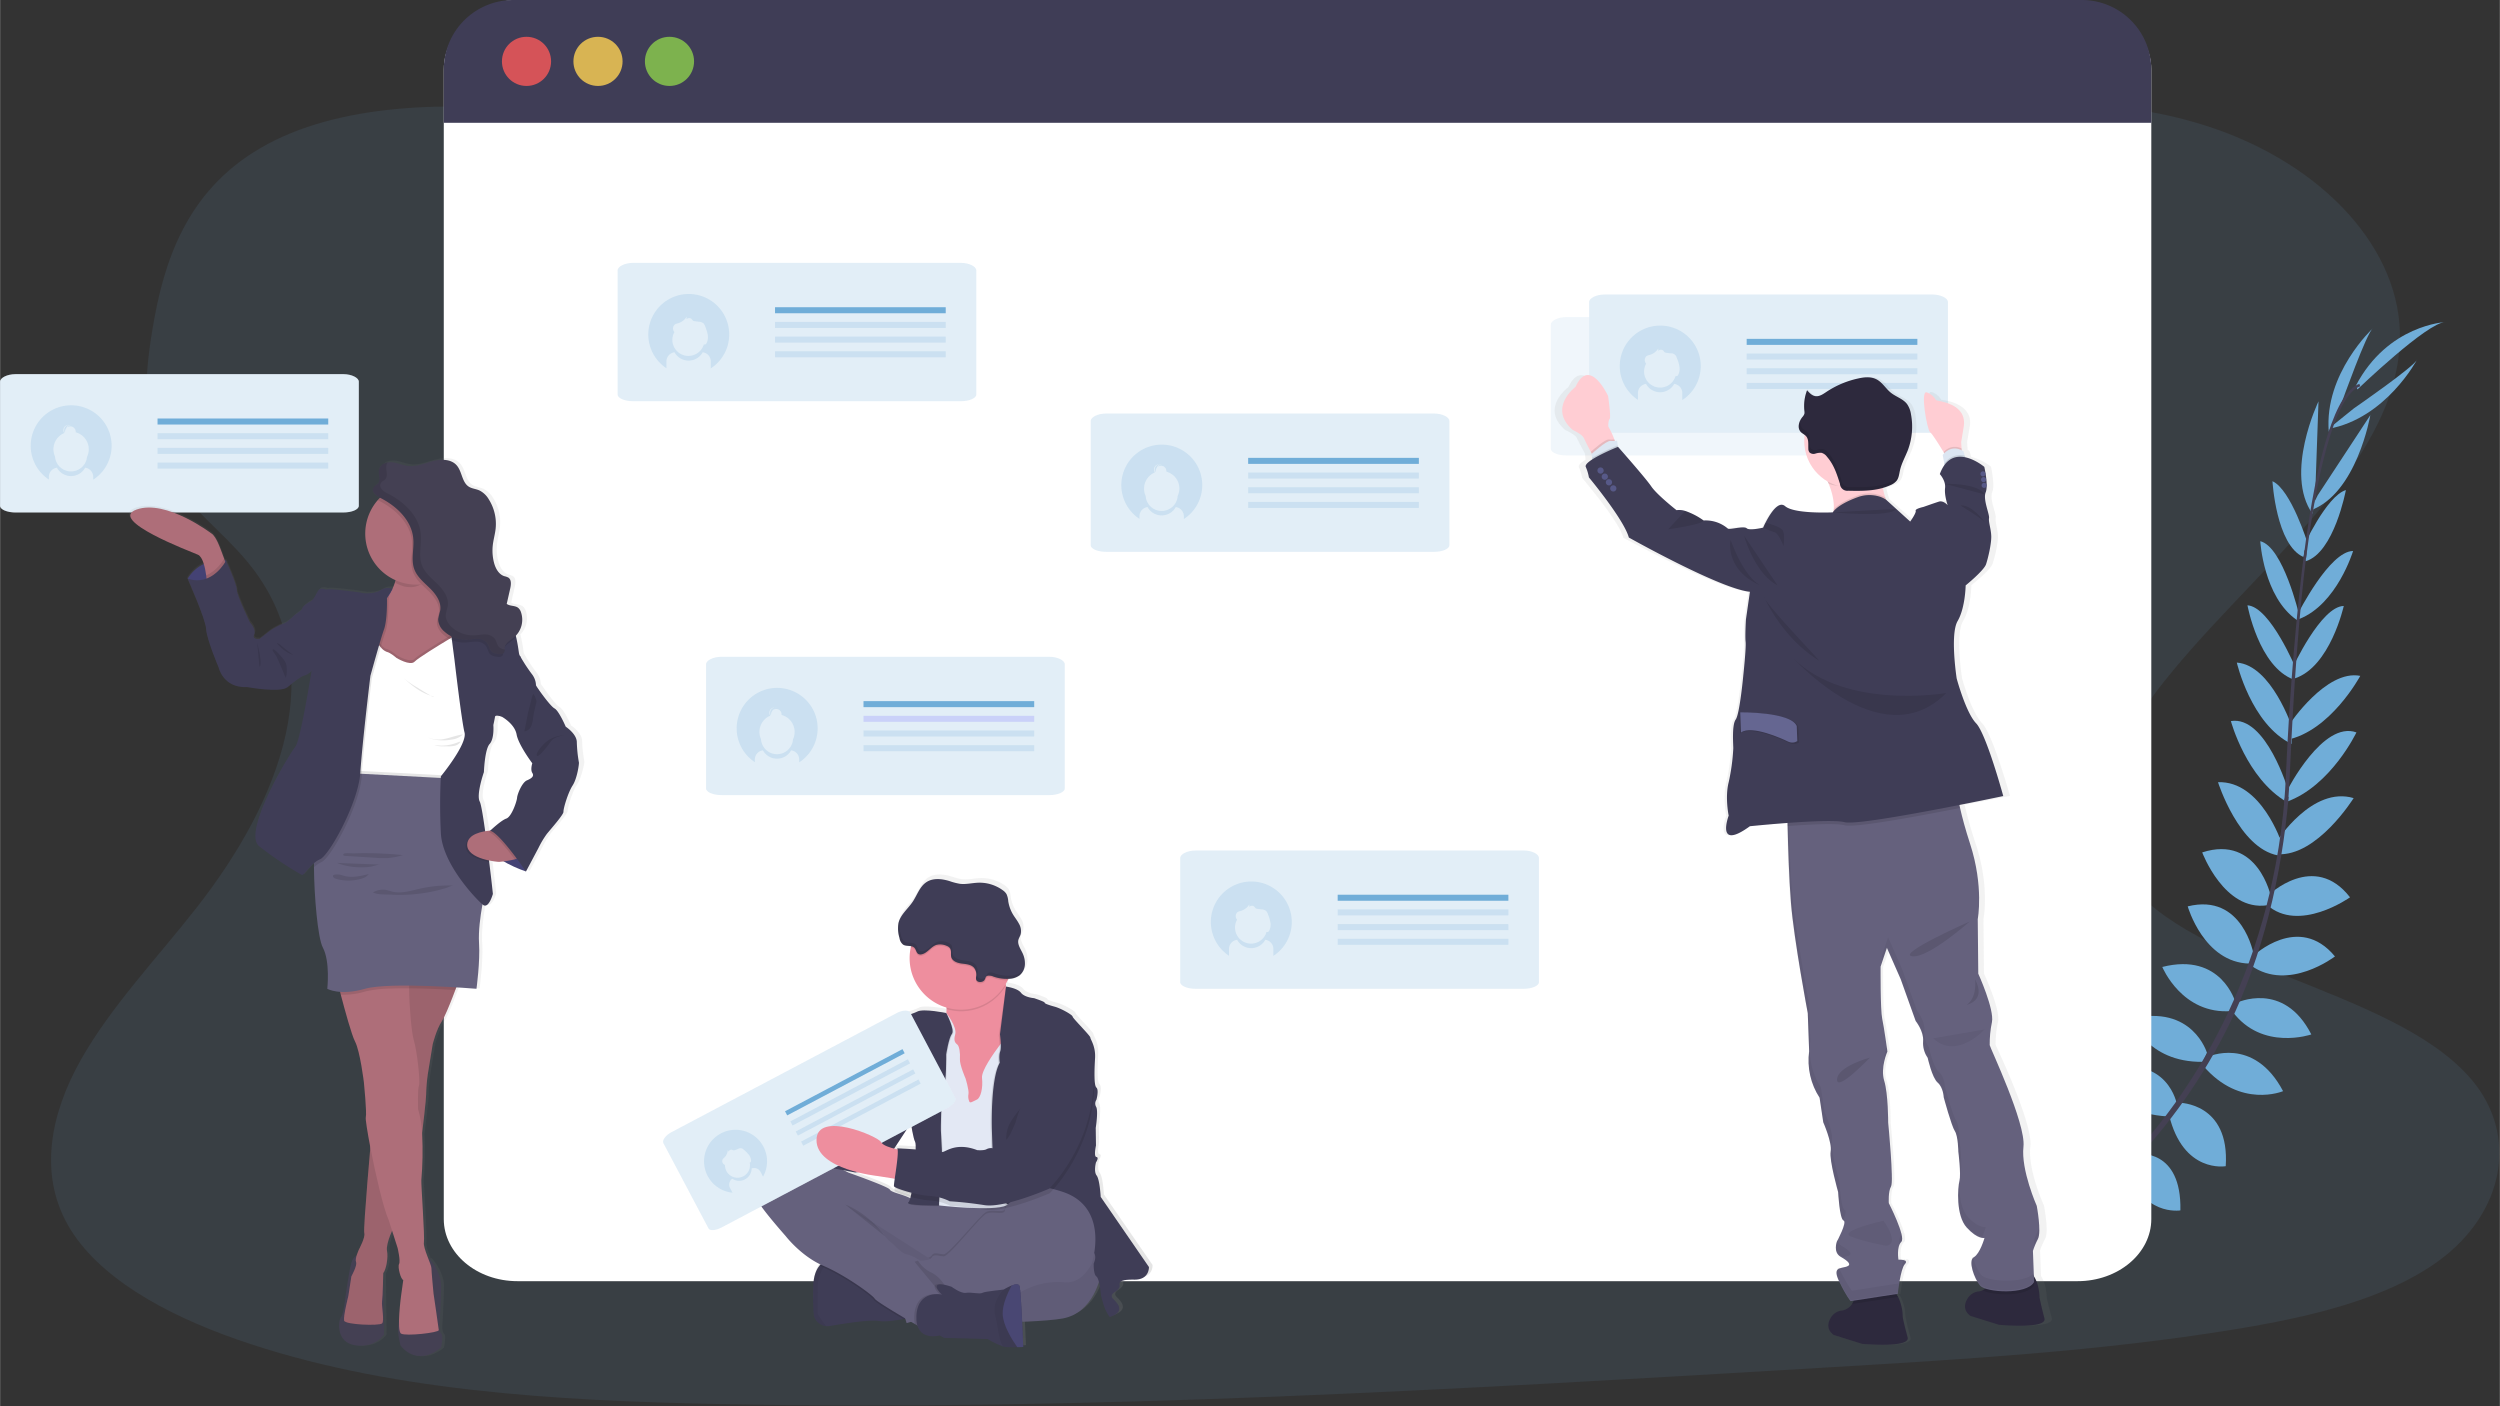 <svg width="720" height="405" viewBox="0 0 1127 634" xmlns="http://www.w3.org/2000/svg"><rect x="0" y="0" width="1127" height="634" fill="#333333" stroke="none"/><defs><linearGradient id="c" x1="430.34" x2="430.34" y1="606.64" y2="394.24" gradientUnits="userSpaceOnUse"><stop stop-color="gray" stop-opacity=".25" offset="0"/><stop stop-color="gray" stop-opacity=".12" offset=".54"/><stop stop-color="gray" stop-opacity=".1" offset="1"/></linearGradient><linearGradient id="b" x1="-49087" x2="-49087" y1="311127" y2="117849" gradientUnits="userSpaceOnUse"><stop stop-color="gray" stop-opacity=".25" offset="0"/><stop stop-color="gray" stop-opacity=".12" offset=".54"/><stop stop-color="gray" stop-opacity=".1" offset="1"/></linearGradient><linearGradient id="a" x1="40578" x2="40578" y1="301674" y2="137761" gradientUnits="userSpaceOnUse"><stop stop-color="gray" stop-opacity=".25" offset="0"/><stop stop-color="gray" stop-opacity=".12" offset=".54"/><stop stop-color="gray" stop-opacity=".1" offset="1"/></linearGradient></defs><style>.shp1{fill:#70add8}.shp2{fill:#444053}.shp3{fill:#fff}.shp4{fill:#3f3d56}.shp8{opacity:.2;fill:#70add8}.shp11{fill:#65617d}.shp12,.shp13{opacity:.051;fill:#000}.shp13{opacity:.102}.shp14{fill:#ee8e9e}.shp17{fill:#000}.shp19{fill:#2d293d}.shp20{fill:#ffcdd3}.shp21{fill:#dce6f2}.shp22{fill:#575988}.shp25{fill:#4c4981}.shp26{fill:#ae6e79}</style><path d="M650.4 130.03c-70.76.54-138.73-15.45-203.73-33.27s-129.47-37.83-198.84-46c-44.62-5.28-95.4-4.45-130.48 16-33.75 19.66-43.73 51.88-48.66 81.62-3.71 22.38-5.52 45.86 7.54 66.23 9.07 14.13 24.69 25.73 35.68 39.19 38.26 46.84 14.54 107.11-23.4 155.51-17.77 22.67-38.57 44.49-52.11 68.49s-19.18 51.11-5.79 74.6c13.28 23.29 43.54 40.06 76.08 51.45 66.1 23.14 143.17 27.7 218.23 29.17 166.14 3.24 332.71-6.64 498.82-16.51 61.48-3.65 123.23-7.33 183.48-17.15 33.46-5.45 67.93-13.43 91.75-30.6 30.24-21.8 36.68-57.12 15-82.34-36.37-42.29-133-49.68-159-95.53-14.31-25.24-1.57-54.37 17-78.91 39.94-52.65 108.34-100 109.95-158.63 1.11-40.25-34-79.28-86.68-96.43-55.24-18-130.78-12.79-169.84 21.62-40.16 35.37-112.5 51.02-175 51.49z" opacity=".102" fill="#70add8"/><path class="shp1" d="M928.97 550.93s-12.29-8.11-24.47-2.35c0 0 3.75 7.23 19.17 6.54l5.3-4.19zM930.48 551.36s3.74 14.24-5.63 23.93c0 0-5.64-5.87-.05-20.25l5.68-3.68zM945.81 537.69s-.91-12.11-28.26-8.1c0 0-.12 7.82 9.48 11.52s13.99.58 18.78-3.42zM947.49 537.61s11.56 3.71 1.25 29.36c0 0-7.62-1.7-9-11.91s2.74-13.74 7.75-17.45zM962.97 520.42s1.57-19.93-26.38-17.88c0 0-2 18 21.45 22.68l4.93-4.8zM981.4 497.93s-3.83-22.59-31.76-15.86c0 0-.11 19.53 27.2 21.24l4.56-5.38zM994.94 474.67s-6.42-22-34.1-15.42c0 0 6.59 19.79 32.26 19.48l1.84-4.06zM1007.8 451.95s-6.27-22.83-33-16c0 0 8.92 21.69 31.23 19.87l1.77-3.87zM1016 430.37s-4.82-27.92-29.74-21.74c0 0 7.23 25.4 27.9 25.8l1.84-4.06zM1023.8 404.3s-5.78-28.15-31-20c0 0 9.89 26.6 29.22 23.85l1.78-3.85zM1028.6 380.03s-9.19-28.14-28.68-27.38c0 0 9.4 29.73 27 33l1.68-5.62zM1031.6 356.36s-10-33.88-25.87-31.27c0 0 6.93 25.9 25.3 36.55l.57-5.28zM1033.4 328.08s-9.37-28.23-25-29.36c0 0 6.37 27.78 24.68 36.69l.32-7.33zM1035.2 301.8s-11.69-28.26-22-28.9c0 0 5.08 27.83 21 33.54l1-4.64zM1036.5 277.23s-7.18-30.7-17.52-33.24c0 0 1.41 25.11 16.48 35.54l1.04-2.3zM1040.4 245.14s-7.56-24.46-15.93-28.19c0 0 1.66 28.84 14 34.18l1.93-5.99zM1043.7 224.07l1.53-43.14s-15.62 32.56-2.68 50.75l1.15-7.61zM1055.8 181.2s11.26-31.5 14-33.26c0 0-22.1 20.44-19.94 46.73l5.94-13.47zM963.74 520.28s19.82-2.6 19.22 25.42c0 0-17.91 2.91-23.75-20.25l4.53-5.17zM982.4 497.17s22.91-.07 21 28.6c0 0-19.22 3.43-25.57-23.18l4.57-5.42zM995.16 476.52s20.79-9.75 34.1 15.42c0 0-19.21 8.12-35.93-11.35l1.83-4.07zM1008.2 452.16s21.29-10.37 33.79 14.21c0 0-22.17 7.64-35.54-10.32l1.75-3.89zM1015.8 430.98s20.49-19.58 36.85.22c0 0-20.94 16.1-37.79 4.14l.94-4.36z"/><path class="shp1" d="M1022.6 403.63s20.62-20 36.84.92c0 0-23.14 16.43-37.57 3.28l.73-4.2zM1026.5 379.23s15.88-25 34.57-19.41c0 0-16.47 26.47-34.4 25.29l-.17-5.88zM1031.2 356.2s16-31.49 31.13-26c0 0-11.53 24.2-31.54 31.31l.41-5.31zM1032.2 326.47s16.45-24.78 31.86-21.76c0 0-13.45 25.13-33.45 28.93l1.59-7.17zM1033.5 301.19s12.75-27.8 23.12-28c0 0-6.13 27.61-22.26 32.72l-.86-4.72zM1036 276.63s14.17-28.17 24.82-28.22c0 0-7.25 24.08-24.35 30.69l-.47-2.47zM1038.2 246.87s10.6-23.3 19.38-25.94c0 0-5.3 28.4-18.21 32.12l-1.17-6.18z"/><path class="shp1" d="M1044.9 223.25l23.69-36.08s-6.07 35.6-27.14 43l3.45-6.92zM1061.2 184.1s27.54-19 28.53-22.08c0 0-14 26.62-40 31.32l11.47-9.24zM1062.8 175.55s31.61-30.38 39.68-30.35c0 0-26.07 1.19-40.44 28.74l.76 1.61z"/><path class="shp2" d="M1038.5 251.38l1.15.15c5.94-46.5 14.6-74 24.39-77.37l-.38-1.1c-10.38 3.6-19.08 30.68-25.16 78.32z"/><path class="shp2" d="M1029.7 362.55l1.74.15c.36-4.34.64-8.79.83-13.21 1.66-38.48 4.23-73.82 7.62-100.31l-1-1.25c-3.39 26.54-6.69 62.95-8.35 101.49-.18 4.38-.48 8.82-.84 13.13z"/><path class="shp2" d="M896.51 573.06c.31-.13 30.94-13.81 62.73-46.44 4.65-4.77 9.1-9.72 13.36-14.84 4.25-5.12 8.3-10.4 12.14-15.84s7.46-11.03 10.85-16.76c3.4-5.72 6.57-11.58 9.5-17.56 14.69-29.93 23.65-66.71 26.66-102.44l-1.82.85c-6.74 80.2-43.26 135-72.29 164.85-31.48 32.33-61.76 45.87-62.06 46l.93 2.18z"/><path class="shp3" d="M969.85 31.19v518.42c0 15.41-14.87 28-33.23 28H233.25c-18.36 0-33.23-12.54-33.23-28V31.19C200.02 15.75 214.89 0 233.25 0l703.33 1.71c18.36 0 33.27 14.09 33.27 29.48z"/><path class="shp4" d="M969.85 31.35v24H200.02v-24a31.41 31.41 0 0 1 9.19-22.18c2.92-2.91 6.38-5.22 10.18-6.79C223.2.8 227.28 0 231.4 0h707.11c4.12 0 8.19.81 11.99 2.39a31.21 31.21 0 0 1 10.17 6.8c2.91 2.91 5.22 6.36 6.79 10.17a31.21 31.21 0 0 1 2.39 11.99z"/><path d="M237.32 38.75c-6.13 0-11.08-4.95-11.08-11.08s4.95-11.08 11.08-11.08 11.08 4.95 11.08 11.08-4.95 11.08-11.08 11.08z" opacity=".8" fill="#fa5959"/><path d="M269.55 38.75c-6.13 0-11.08-4.95-11.08-11.08s4.95-11.08 11.08-11.08 11.08 4.95 11.08 11.08-4.95 11.08-11.08 11.08z" opacity=".8" fill="#fed253"/><path d="M301.78 38.75c-6.13 0-11.08-4.95-11.08-11.08s4.95-11.08 11.08-11.08 11.08 4.95 11.08 11.08-4.95 11.08-11.08 11.08z" opacity=".8" fill="#8ccf4d"/><path class="shp1" d="M653.4 189.8v56c0 1.67-3.13 3-7 3H498.68c-3.86 0-7-1.35-7-3v-56c0-1.67 3.12-3.37 7-3.37H646.4c3.88-.01 7 1.69 7 3.37z" opacity=".2"/><path class="shp1" d="M562.67 206.42h76.96v2.72h-76.96v-2.72z"/><path class="shp8" d="M534.64 204.09c3.16 2.35 5.46 5.66 6.58 9.44a18.235 18.235 0 0 1-7.55 20.48v-1.29a4.117 4.117 0 0 0-1.05-2.75 4.37 4.37 0 0 0-1.17-.92c-.45-.23-.93-.38-1.43-.44-.62 1.14-1.54 2.09-2.66 2.75s-2.39 1.01-3.69 1.01-2.57-.35-3.69-1.01-2.04-1.61-2.66-2.75c-.5.06-.98.21-1.43.44-.44.24-.84.55-1.17.92a4.117 4.117 0 0 0-1.05 2.75v1.21a18.197 18.197 0 0 1-7.09-9.01 18.196 18.196 0 0 1-.32-11.46c1.13-3.76 3.44-7.05 6.59-9.39a18.22 18.22 0 0 1 10.88-3.61c3.93 0 7.76 1.27 10.91 3.63zm-3.75 19.51c.12-.26.23-.52.32-.79.1-.26.18-.54.24-.81.07-.28.12-.56.16-.84.03-.28.05-.57.06-.85 0-.87-.14-1.73-.42-2.55s-.69-1.59-1.22-2.28-1.16-1.28-1.89-1.76c-.72-.49-1.51-.85-2.35-1.07v-.27c0-.32-.06-.63-.18-.92s-.3-.56-.53-.78c-.22-.23-.49-.41-.78-.53s-.6-.18-.92-.18c-.12 0-.24.01-.35.02-.12.02-.23.05-.35.08-.11.03-.22.08-.32.13-.11.05-.21.1-.31.17.1-.15.22-.3.35-.42.14-.13.28-.24.44-.34a2.45 2.45 0 0 1 1.05-.32h-.17c-.26 0-.51.04-.75.12-.25.08-.48.2-.68.35-.21.15-.39.34-.53.55-.15.2-.27.44-.34.68-.07.1-.14.21-.2.32s-.1.22-.14.34-.07.24-.09.37c-.02.12-.03.25-.03.37 0 .04-.01.08-.01.12v.24c0 .04.01.08.01.12h-.07c-.05-.09-.1-.19-.14-.28-.04-.1-.07-.2-.1-.3-.02-.1-.05-.2-.06-.31a2.416 2.416 0 0 1 .63-1.95 2.389 2.389 0 0 1 1.59-.76h-.17c-.32 0-.63.06-.93.18a2.423 2.423 0 0 0-1.31 1.31c-.12.29-.18.6-.18.92 0 .12.01.23.03.34.01.12.04.23.07.34l.12.33c.05.1.11.2.17.3-.98.41-1.87 1.01-2.61 1.77-.75.76-1.33 1.66-1.72 2.65a8.08 8.08 0 0 0-.54 3.12c.03 1.06.28 2.1.72 3.07.12 1.83.93 3.55 2.27 4.81s3.11 1.95 4.95 1.95c1.83 0 3.6-.69 4.94-1.95s2.15-2.98 2.27-4.81z" fill-rule="evenodd"/><path class="shp8" d="M562.67 213.04h76.96v2.72h-76.96v-2.72zM562.67 219.66h76.96v2.72h-76.96v-2.72zM562.67 226.29h76.96v2.72h-76.96v-2.72z"/><path class="shp1" d="M479.99 299.47v56c0 1.66-3.12 3-7 3H325.27c-3.86 0-7-1.36-7-3v-56c0-1.67 3.12-3.37 7-3.37h147.74c3.86 0 6.98 1.7 6.98 3.37z" opacity=".2"/><path class="shp1" d="M389.25 316.1h76.96v2.72h-76.96v-2.72z"/><path class="shp8" d="M350.32 310.13c3.94 0 7.77 1.27 10.92 3.63 3.16 2.35 5.47 5.66 6.59 9.44 1.11 3.77.98 7.81-.38 11.5a18.309 18.309 0 0 1-7.19 8.99v-1.3c0-.5-.09-1-.27-1.47s-.44-.9-.78-1.27c-.33-.38-.73-.69-1.17-.92-.45-.23-.93-.38-1.43-.44-.62 1.14-1.54 2.09-2.66 2.75s-2.39 1.01-3.69 1.01-2.57-.35-3.69-1.01-2.04-1.61-2.66-2.75c-.5.06-.98.21-1.43.44-.44.23-.84.54-1.17.92-.34.37-.6.8-.78 1.27s-.27.97-.27 1.47v1.22a18.216 18.216 0 0 1-7.1-9.01c-1.34-3.69-1.45-7.71-.32-11.47s3.44-7.05 6.59-9.4c3.15-2.34 6.97-3.6 10.89-3.6zm7.15 23.19c.48-1.05.73-2.19.73-3.34 0-1.16-.26-2.31-.75-3.36a7.93 7.93 0 0 0-2.1-2.71 7.877 7.877 0 0 0-3.05-1.58v-.27c0-.32-.06-.63-.18-.93-.13-.29-.3-.56-.53-.78-.22-.23-.49-.4-.78-.53-.3-.12-.61-.18-.93-.18-.12 0-.23.01-.35.03-.11.01-.23.04-.34.07-.11.04-.22.08-.33.13-.1.05-.2.11-.3.17.1-.15.22-.3.35-.42.02-.01.03-.03.04-.04-.19.15-.37.31-.52.49-.25.27-.45.59-.6.93s-.24.7-.28 1.07c0 .04-.01.08-.01.12V322.42c0 .04.01.08.01.12h-.08c-.2-.35-.31-.75-.32-1.16 0-.41.1-.81.29-1.17s.47-.67.82-.89c.34-.22.73-.35 1.14-.38h-.18c-.32 0-.63.06-.92.19-.3.12-.56.3-.78.52a2.395 2.395 0 0 0-.71 1.71c0 .11.01.23.02.34.02.12.04.23.08.34.03.11.07.21.12.32.04.1.1.2.16.3-.72.3-1.38.71-1.98 1.2-.6.5-1.12 1.08-1.55 1.73a7.63 7.63 0 0 0-.99 2.1 7.699 7.699 0 0 0-.29 3.14c.03.28.07.56.13.83a7.608 7.608 0 0 0 .53 1.61c.12 1.83.93 3.55 2.27 4.81s3.11 1.95 4.94 1.95c1.84 0 3.61-.69 4.95-1.95a7.249 7.249 0 0 0 2.27-4.76zm0-.05v.05c-.01 0-.01 0-.01.01l.01-.06zm-.01.06zm-8.18-13.97c.3-.17.62-.3.95-.38-.13.02-.25.05-.37.08-.18.06-.35.13-.51.23-.14.08-.28.18-.4.29.11-.08.22-.15.33-.22zm.95-.38c.06-.01.11-.02.17-.02h-.09c-.03.01-.05.01-.08.02z" fill-rule="evenodd"/><path d="M389.25 322.72h76.96v2.72h-76.96v-2.72z" opacity=".2" fill="#6c63ff"/><path class="shp8" d="M389.25 329.34h76.96v2.72h-76.96v-2.72zM389.25 335.96h76.96v2.72h-76.96v-2.72z"/><path class="shp1" d="M440.1 121.88v56c0 1.66-3.12 3-7 3H285.4c-3.85 0-7-1.36-7-3v-56c0-1.67 3.13-3.37 7-3.37h147.72c3.86 0 6.98 1.7 6.98 3.37z" opacity=".2"/><path class="shp1" d="M349.36 138.51h76.96v2.72h-76.96v-2.72z"/><path class="shp8" d="M349.36 145.13h76.96v2.72h-76.96v-2.72zM349.36 151.75h76.96v2.72h-76.96v-2.72zM349.36 158.37h76.96v2.72h-76.96v-2.72z"/><path class="shp8" d="M321.34 136.14c3.16 2.35 5.48 5.66 6.6 9.44 1.13 3.77 1 7.81-.36 11.51a18.303 18.303 0 0 1-7.18 9v-3.16c0-.5-.09-1-.27-1.47s-.44-.9-.77-1.28c-.34-.37-.74-.69-1.18-.92-.45-.23-.93-.38-1.43-.44-.62 1.14-1.54 2.09-2.66 2.75s-2.39 1.01-3.69 1.01-2.57-.35-3.69-1.01-2.04-1.61-2.66-2.75c-.5.06-.98.21-1.43.44-.44.24-.84.55-1.17.92a4.117 4.117 0 0 0-1.05 2.75v3.09c-3.26-2.16-5.75-5.32-7.08-9s-1.45-7.69-.33-11.45c1.12-3.75 3.42-7.04 6.55-9.39 3.14-2.34 6.94-3.62 10.86-3.64 3.94-.01 7.78 1.25 10.94 3.6zm-2.89 18.66c.15-.3.28-.61.38-.94.1-.32.17-.65.22-.98s.07-.67.06-1.01c-.01-.33-.05-.67-.11-1s-.14-.66-.22-.99c-.08-.32-.17-.65-.27-.97s-.21-.64-.32-.95c-.12-.32-.25-.63-.38-.94-.03-.11-.08-.22-.12-.33a2.896 2.896 0 0 0-.35-.61c-.07-.1-.14-.19-.22-.28-.15-.12-.3-.22-.47-.31-.16-.09-.33-.17-.5-.23-.18-.07-.36-.12-.54-.15-.19-.04-.37-.06-.56-.06l-1.82-.23c-.07 0-.14-.01-.21-.02-.07-.02-.14-.03-.21-.05s-.13-.04-.2-.07c-.06-.03-.13-.06-.19-.09-.06-.06-.12-.11-.18-.17-.05-.06-.11-.12-.16-.18-.06-.06-.11-.13-.16-.19-.05-.07-.1-.13-.15-.2a1.597 1.597 0 0 0-1.16-.44c-.21.01-.42.06-.62.15-.19.09-.37.21-.51.37.01-.09.01-.18.01-.27.01-.1.01-.19.01-.28s0-.18-.01-.28c0-.09 0-.18-.01-.27-.21.35-.46.67-.73.98-.28.3-.58.58-.9.83-.33.24-.67.46-1.04.65-.36.18-.74.33-1.13.45-.13.02-.26.05-.39.09s-.26.08-.38.12c-.13.05-.25.1-.37.16-.12.05-.24.11-.36.18-.23.21-.42.46-.56.74-.14.27-.22.58-.24.89s.02.62.11.91c.1.3.25.57.45.81l.08.05c-.15.27-.29.55-.41.84a6.973 6.973 0 0 0-.54 2.72 7.256 7.256 0 0 0 6.21 7.14c1.72.25 3.47-.13 4.93-1.06a7.22 7.22 0 0 0 3.05-4.02h.37c.05 0 .09-.01.14-.02.05 0 .09-.02.14-.03.04-.02.09-.04.13-.06s.08-.04.12-.07l.07-.07c.02-.02.04-.05.06-.08.02-.02.04-.05.06-.08.02-.02.03-.05.05-.08l.05-.02z" fill-rule="evenodd"/><path class="shp1" d="M693.77 386.8v56c0 1.67-3.12 3-7 3H539.04c-3.86 0-7-1.35-7-3v-56c0-1.67 3.12-3.36 7-3.36h147.75c3.86-.05 6.98 1.64 6.98 3.36z" opacity=".2"/><path class="shp1" d="M603.03 403.38h76.96v2.72h-76.96v-2.72z"/><path class="shp8" d="M603.03 410h76.96v2.72h-76.96V410zM603.03 416.63h76.96v2.72h-76.96v-2.72zM603.03 423.25h76.96v2.72h-76.96v-2.72z"/><path class="shp8" d="M575 401.05c3.16 2.35 5.46 5.66 6.58 9.44a18.235 18.235 0 0 1-7.55 20.48v-3.17c0-.5-.09-1-.27-1.47s-.44-.9-.78-1.27c-.33-.38-.73-.69-1.17-.92-.45-.23-.93-.38-1.43-.44-.62 1.14-1.54 2.09-2.66 2.75s-2.39 1.01-3.69 1.01-2.57-.35-3.69-1.01-2.04-1.61-2.66-2.75c-.5.06-.98.21-1.42.44-.45.24-.85.55-1.18.92s-.6.81-.78 1.27c-.17.47-.27.97-.27 1.47v3.09a18.197 18.197 0 0 1-7.09-9.01 18.196 18.196 0 0 1-.32-11.46c1.13-3.76 3.44-7.05 6.59-9.39a18.22 18.22 0 0 1 10.88-3.61c3.93 0 7.76 1.27 10.91 3.63zm-2.88 18.64c.15-.3.28-.6.38-.92s.17-.64.22-.97.07-.67.07-1c-.01-.33-.04-.66-.1-.99s-.14-.66-.22-.99c-.08-.32-.17-.65-.27-.97s-.21-.64-.32-.95c-.12-.32-.25-.63-.38-.94-.03-.11-.08-.22-.12-.33a2.896 2.896 0 0 0-.35-.61c-.07-.1-.14-.19-.22-.28-.15-.12-.3-.22-.46-.31-.17-.09-.34-.17-.51-.24-.18-.06-.36-.11-.54-.14-.19-.04-.37-.06-.56-.06l-1.82-.23c-.07 0-.14-.01-.21-.03-.07-.01-.14-.02-.21-.04s-.13-.05-.2-.08c-.06-.02-.13-.06-.19-.09-.06-.05-.12-.11-.18-.17s-.11-.11-.17-.18l-.15-.18c-.05-.07-.1-.13-.15-.2a1.597 1.597 0 0 0-1.16-.44c-.21.01-.42.06-.62.15-.19.09-.37.21-.51.37.01-.09.01-.18.01-.27.01-.1.01-.19.01-.28s0-.18-.01-.28c0-.09 0-.18-.01-.27-.21.35-.46.67-.73.98-.28.3-.58.57-.9.82-.33.25-.67.47-1.04.65-.36.18-.74.33-1.13.45-.13.02-.26.05-.39.09s-.26.08-.38.12c-.13.05-.25.1-.37.16-.12.05-.24.11-.36.18-.23.21-.42.46-.56.74-.14.27-.22.58-.24.89s.02.62.11.91c.1.3.25.57.45.81h.08a7.245 7.245 0 0 0-.59 5.91 7.256 7.256 0 0 0 4.03 4.37c1.91.81 4.07.76 5.94-.13a7.208 7.208 0 0 0 3.85-4.53h.38c.05 0 .09-.01.14-.02.05 0 .09-.02.14-.03.04-.02.09-.04.13-.06s.08-.04.12-.07l.07-.07c.02-.03.04-.05.06-.08s.04-.05.06-.08.04-.06.05-.09h.03z" fill-rule="evenodd"/><path d="M513.05 575.95c-6.98-.1-6.83 1.33-6.67 2.66s-2 2.77-2 2.77-2.77 1.43-1.13 3.17 6.36 5.73-1.43 8.39c-.23-.32-.45-.64-.66-.97s-.41-.67-.6-1.01-.37-.69-.53-1.04c-.17-.36-.33-.72-.47-1.08-.17-.45-.32-.9-.47-1.36s-.3-.91-.44-1.37c-.13-.46-.26-.93-.38-1.39-.13-.47-.24-.93-.35-1.4-.05-.54-.1-1.07-.17-1.6-.06-.54-.14-1.07-.22-1.6s-.18-1.06-.28-1.59-.21-1.06-.33-1.58c-1.6 5.13-6.03 14.74-16.6 16.6-1.52.21-3.04.4-4.56.57-1.53.17-3.06.32-4.58.44-1.53.13-3.06.23-4.59.31s-3.07.14-4.6.18c.29 6.02.49 11.39.49 11.39s-1.17.1-2.69.1c-.46.02-.92.03-1.38.04s-.92 0-1.38 0c-.46-.01-.92-.03-1.37-.05-.46-.02-.92-.05-1.38-.09-.08-.01-.17-.02-.25-.04-.09-.01-.17-.03-.25-.05-.09-.02-.17-.04-.25-.06-.09-.02-.17-.04-.25-.07-.61-.22-1.21-.46-1.81-.71s-1.19-.52-1.77-.8c-.59-.28-1.16-.57-1.73-.88s-1.14-.63-1.69-.97l-19.79-.51-1.95-1.13s-8.24 2.34-10.24-4.52l-1.09-.62-1.72-1-2 .56-.64-2-.92.18c-3.49.66-8.4 1.39-11.05.9-4.41-.82-16.92 1.32-22.25 2.25-.15.03-.29.05-.44.06-.14.02-.29.03-.44.04-.14.01-.29.01-.44.01s-.29-.01-.44-.02a6.94 6.94 0 0 1-1.73-.42c-.55-.22-1.08-.51-1.55-.87-.48-.36-.9-.78-1.27-1.25a6.94 6.94 0 0 1-.89-1.54s-.7-1.71-.49-13.71v-1.94c0-.14-.02-.21 0-.39s.02-.38.07-.51.05-.25.05-.37c0-.04.01-.09.02-.13 0-.05.01-.09.02-.14 0-.04.01-.08.02-.13l.03-.13V575.24c.05-.25.14-.65.16-.74s.07-.18.07-.27c.04-.16.08-.31.12-.45l.09-.29c.04-.14.13-.27.13-.4l.09-.27c.06-.13.16-.27.16-.4l.09-.21c.08-.19.23-.52.25-.56s.07-.13.07-.13l.21-.4.11-.19.18-.3.13-.2.17-.24c.01-.02.02-.04.03-.05.01-.02.02-.04.04-.05.01-.02.02-.04.03-.05.01-.02.03-.03.04-.05l.15-.2c.18-.23.36-.44.55-.64l.07-.07c-9.37-4.49-15.86-12.93-15.86-12.93s-11.17-12.59-12.51-15.86-1.23-10.43 7.58-18.21a10.5 10.5 0 0 1 2.68-1.6c.48-.19.98-.35 1.49-.47.5-.12 1.02-.21 1.54-.25v-.06l-5.91-6.53c-.29-.54-.51-1.13-.63-1.73-.13-.61-.16-1.23-.1-1.84.05-.62.2-1.22.43-1.79.24-.58.55-1.11.94-1.59l2.48-2.23c.14-.32.3-.64.46-.95.17-.31.36-.61.55-.9.2-.29.41-.58.63-.85s.45-.54.7-.79c.3-.33.62-.64.97-.92.34-.29.71-.54 1.09-.77s.78-.43 1.2-.6c.41-.17.84-.3 1.27-.41l4.54-4.03c.38-.34.82-.6 1.3-.77s.99-.25 1.5-.22 1 .15 1.46.37.88.52 1.22.9l9.22 10.2 4.65-5.35s.93-3.38 2.36-3.89 2.07-2.47 2.05-2.76-.01-.59.04-.88.14-.58.27-.85c.12-.26.28-.51.47-.74s.41-.43.65-.6.45-.37.62-.6a2.83 2.83 0 0 0 .59-1.61c.02-.29-.01-.58-.08-.86-.41-.82.93-2.93 1.85-3.48s.5-.91.61-2.55 1.35-3.15 3.7-5.43 2.55-7.21 4.4-12 3.93-4.18 4.72-5 6.24-1.93 9-3.37 13.07.68 13.07.68c.02-.15.03-.29.04-.44.02-.15.03-.29.03-.44.01-.15.02-.29.02-.44.01-.15.01-.29.01-.44v-.62c-2.4-.72-4.68-1.81-6.73-3.25a23.407 23.407 0 0 1-8.82-11.84c-.79-2.38-1.19-4.87-1.19-7.38 0-.41.01-.82.03-1.23.02-.4.05-.81.1-1.22.04-.41.09-.81.16-1.21a16.11 16.11 0 0 1 .36-1.79c-1.19-.21-2.59-.06-3.59-.71-.22-.19-.43-.39-.62-.62s-.35-.47-.49-.72c-.14-.26-.26-.53-.35-.81-.1-.27-.16-.56-.2-.85-.17-.55-.3-1.1-.41-1.66-.1-.57-.17-1.13-.21-1.7s-.04-1.15-.01-1.72c.02-.57.09-1.14.18-1.7.04-.18.09-.36.15-.53.05-.18.11-.35.17-.53.07-.17.13-.34.21-.51.07-.17.15-.34.23-.5v.17c1.37-2.84 3.99-5.09 5.79-7.76 2.03-3.03 3.23-6.9 6.22-8.87s6.96-1.53 10.4-.53c.4.14.8.27 1.2.39.4.13.8.24 1.21.35.41.1.81.2 1.22.29s.83.17 1.24.24c2.77.34 5.56-.41 8.35-.51.98-.03 1.95.02 2.92.15s1.92.33 2.85.62c.94.28 1.85.64 2.72 1.07.88.43 1.72.93 2.51 1.5.18.12.35.25.52.38.16.14.32.28.47.44.16.15.3.31.43.48.14.17.26.34.38.52.12.26.22.52.31.78.09.27.17.54.24.81.07.28.12.55.16.83s.07.56.09.84c.08.53.19 1.05.32 1.57s.28 1.03.47 1.54c.18.5.38.99.61 1.48.23.48.48.95.76 1.41.87 1.44 1.95 2.75 2.72 4.23.22.36.39.74.54 1.14.14.39.24.8.31 1.21.06.42.08.84.06 1.26-.01.42-.07.83-.17 1.24-.28.84-.8 1.6-1 2.46-.45 2 .87 3.91 1.77 5.75.22.42.4.85.56 1.29a10.842 10.842 0 0 1 .63 4.16c-.02.47-.1.94-.22 1.39-.12.46-.28.9-.49 1.32s-.47.82-.76 1.19-.62.71-.98 1.01c-.37.26-.75.48-1.16.68-.4.2-.82.36-1.24.49-.43.14-.87.24-1.31.3-.44.07-.89.1-1.34.1-.09.21-.18.41-.28.62-.33.68-.69 1.35-1.07 2l.09.46.09.43c.15.01 5.15.65 6.8 2.79s5.95 2.45 5.95 2.45 4.92 1.59 4.82 2 1.43 1.02 4.51 1.84 8.21 3.78 8.21 4.5 8.1 8.69 8.1 9.51 2.46 3.91 2.15 9.31-.61 12.27.62 13.4.16 5.29 0 5.53-.29.5-.39.77c-.09.28-.14.56-.14.85-.01.29.02.58.09.86.08.28.19.54.34.79 1.02 1.84-.21 9.52-.21 9.52l.1 8s-1.12 5.01.21 5.22-.21 2.46-.21 2.46-1.13 4.09.31 5.93 1.85 9.72 1.85 9.72l21.94 31.81s.47 5.77-6.51 5.67zm-101.79-71l-7.62 11.57.95.23.65.15c0-.05-.01-.1-.03-.14-.01-.05-.02-.1-.04-.14a.539.539 0 0 0-.07-.13c-.02-.04-.05-.08-.08-.12 0 0 4.3.18 8.43.51.02-.28.04-.56.04-.85 0-.28 0-.56-.02-.84-.02-.29-.05-.57-.09-.85-.05-.28-.1-.55-.16-.83-.88-1.66-1.85-7.96-1.94-8.55l-.02-.01zm-15.06 24c-.76-.09-1.52-.19-2.28-.3-.76-.12-1.52-.24-2.27-.38-.76-.14-1.51-.29-2.26-.45s-1.5-.33-2.24-.52l-1.31.13-4.78-.9c1.14.55 1.81.9 1.81.9s18.14 6.35 18.76 7.67 5.95 2.15 9.34 3.93c.05-.18.1-.38.16-.58-3.84-1.02-7.18-2.24-7.3-2.81 0-.14 0-.28.01-.42.01-.15.01-.29.03-.43.01-.14.02-.28.04-.42l.06-.42c-.23-.15-.39-.28-.39-.38.01-.28.03-.57.05-.85s.05-.56.08-.85c.03-.28.07-.56.11-.84s.08-.56.13-.84l-.6-.09-7.15-1.14v-.01z" fill-rule="evenodd" fill="url(#c)"/><path class="shp11" d="M496.22 574.73s-2.85 17.18-17.28 19.72-62.6 2-62.6 2-27.54-4-37.5-27.23-16.37-32.53-7.83-32.93 54.58 15.55 57.22 15.75 70.53-35.34 67.99 22.69z"/><path class="shp12" d="M496.22 574.73s-2.85 17.18-17.28 19.72-62.6 2-62.6 2-27.54-4-37.5-27.23-16.37-32.53-7.83-32.93 54.58 15.55 57.22 15.75 70.53-35.34 67.99 22.69z"/><path class="shp4" d="M367.03 593.8c.22.55.51 1.07.87 1.54s.78.89 1.25 1.25.99.65 1.54.88c.55.22 1.12.36 1.71.43.15.01.29.02.44.02.14 0 .29-.01.43-.02.15 0 .29-.02.44-.03.14-.02.29-.04.43-.07 5.28-.91 17.68-3 22.05-2.23 2.63.49 7.5-.24 11-.89 2.3-.43 4-.84 4-.84s-4.06-13.52-4.57-13.92-18.33-11.12-18.33-11.12l-14.09-1c-.47.07-.93.19-1.37.34-.45.16-.88.36-1.29.6-.4.24-.79.52-1.14.83-.36.32-.68.66-.97 1.04-1.49 1.8-2.77 4.75-2.85 9.59-.25 11.91.45 13.6.45 13.6z"/><path class="shp12" d="M367.03 593.8c.22.55.51 1.07.87 1.54s.78.89 1.25 1.25.99.65 1.54.88c.55.22 1.12.36 1.71.43-.35-.45-.68-.9-1.02-1.35-.33-.46-.65-.92-.97-1.38-.32-.47-.63-.94-.94-1.41-.3-.48-.6-.96-.89-1.44l.07-9.86c-.14-1.35-.13-2.71.04-4.06.18-1.34.51-2.66.99-3.93s1.11-2.48 1.87-3.6 1.65-2.15 2.65-3.07c0 0-7.42.51-7.62 12.4s.45 13.6.45 13.6z"/><path class="shp13" d="M428.13 572.29l13.11-10.26 20.63-20.33-5.59-.25c-.84.53-3.18 2.21-3.27 4.25-.1 2.48-5.57.17-8.42 1.59s-16.77 19.24-19.19 19.13-4.37-1.24-5.38.49c-.01.01-.01.02-.02.03 0 .01-.01.02-.02.03 0 .01-.01.01-.02.02s-.01.02-.02.03l8.19 5.27zM369.4 570.63l1.42.65c10 4.27 22.25 13.21 23.17 14.84.56 1 7.69 5.32 13.19 8.56 2.3-.43 4-.84 4-.84s-4.06-13.52-4.57-13.92-18.32-11.12-18.32-11.12l-14.09-1c-.47.07-.93.19-1.38.34a7 7 0 0 0-1.3.61c-.41.24-.79.52-1.15.84-.36.31-.68.66-.97 1.04z"/><path class="shp11" d="M341.74 541.5c1.32 3.25 12.4 15.75 12.4 15.75s7 9.15 17 13.42 22.26 13.21 23.17 14.84c.59 1 8.53 5.82 14.12 9.11l1.26.73 2.77 1.61 1.47.84s3.4-2.73 6.79-5.48 6.68-5.44 6.73-5.59c.1-.31 1.42-3.76 1.11-4-.16-.1-.85-1.51-2.14-3.14-.34-.45-.7-.88-1.09-1.29s-.81-.8-1.24-1.16c-.44-.36-.89-.69-1.37-1-.47-.3-.96-.58-1.47-.83a14.667 14.667 0 0 1-5.5-4.85c-.46-.68-.87-1.4-1.21-2.15s-.45-.32-1.12-.75c-.35-.24-.7-.45-1.07-.66a14.036 14.036 0 0 0-2.29-1c-.4-.13-.8-.25-1.21-.34-2.24-.28-6.4-4.85-6.4-4.85-.41-.26-.8-.55-1.18-.86-.37-.31-.73-.64-1.06-.99-.34-.35-.66-.72-.95-1.11s-.56-.79-.81-1.21c-1.07-2.23-16.83-13-18.29-14l38.24 24.49 9.15 5.87 13.11-10.26 20.63-20.33-6.81-.3c-10-.44-27.83-1.12-30.08-.61-.46.11-.92.19-1.38.26-.47.07-.93.12-1.4.15s-.94.04-1.41.03c-.47 0-.93-.03-1.4-.08s-5.08.23-8.43-1.54-8.65-2.6-9.26-3.91-18.6-7.62-18.6-7.62-24.49-13-33.23-5.28-8.89 14.84-7.55 18.09z"/><path class="shp14" d="M420.71 466.9l3.15 10.47 4.06 23.58 14.94 1 4.33-7.18 4.31-7.15s2.69-9.53 4.63-18.75c1.71-8.15 2.82-16.07 1-16.93-1.65-.76-2.73-3.51-3.44-6.46a19.5 19.5 0 0 1-.24-1.1c-.13-.63-.24-1.25-.34-1.88-.11-.63-.2-1.26-.29-1.89-.08-.64-.15-1.27-.21-1.9-.07-.64-.12-1.27-.16-1.91s-31.31-1.63-26.94 11.28c.2.55.37 1.11.52 1.67.14.56.27 1.13.37 1.71.09.57.17 1.15.22 1.73s.07 1.17.07 1.75c0 .15 0 .29-.01.44 0 .14-.01.29-.02.44 0 .14-.02.29-.03.43a14.205 14.205 0 0 1-.68 3.4c-.31.96-.72 1.89-1.23 2.76-.5.88-1.1 1.7-1.77 2.46-.67.75-1.43 1.43-2.24 2.03z"/><path d="M414.2 465.17l1.12 17.79 2.54 15.14 2.85 7 2.54 38.36s24.5 2.84 30.46 0c.11-.04.21-.1.31-.15.1-.06.19-.13.29-.2.09-.07.17-.15.25-.23.09-.08.16-.17.23-.26 7.2-10.87 4.84-42.35 4.84-42.35l2.77-20.36-1.83-10.55-4.42-.47-3.41-.36s-.77.94-1.87 2.41c-3 4-8.56 11.8-8.19 15.07.51 4.47-.61 9-2.34 9.75s-3.15 1.94-3.45.72c-.11-.25-.19-.52-.26-.79-.07-.26-.12-.54-.14-.81-.03-.28-.03-.55-.02-.83.02-.28.05-.55.11-.82.31-1.73-1.32-7-1.32-7s-2.74-6.2-2.54-8.84-.3-5.69-1.12-6.4-1.93-1.43-1-4.68-4-9.58-4-9.58l-12.4 8.44z" fill="#e3e8f4"/><path class="shp13" d="M446.57 509.59l1 30.39 5.87 3.26c.11-.04.21-.1.31-.15a2.848 2.848 0 0 0 .55-.43c.08-.09.15-.18.22-.27 7.2-10.87 4.84-42.35 4.84-42.35l2.74-20.33-1.83-10.55-4.42-.47c1.71-8.15 2.83-16.06 1-16.92-1.65-.77-2.74-3.51-3.44-6.46l-3.18 21.49s.27 1.93.36 3.93c.03.32.05.63.06.95 0 .32-.01.64-.03.96a9.99 9.99 0 0 1-.29 1.88c-.71 1.83-.2 5.08-.2 5.08-1.83 3.23-2.75 9.21-3.19 15-.6 7.68-.37 14.99-.37 14.99z"/><path class="shp4" d="M453.5 444.8s5.12.64 6.74 2.77 5.9 2.44 5.9 2.44 4.88 1.63 4.77 2 1.43 1 4.48 1.83 8.13 3.76 8.13 4.48 8 8.63 8 9.45 2.43 3.86 2.13 9.25-.61 12.19.61 13.31 0 5.49 0 5.49a3.069 3.069 0 0 0-.53 1.61c-.01.29.03.57.1.85s.18.54.33.79c1 1.83-.21 9.45-.21 9.45l.11 7.93s-1.12 5 .2 5.18-.2 2.44-.2 2.44-1.12 4.07.3 5.9 1.83 9.65 1.83 9.65l21.75 31.61s.3 5.79-6.61 5.69-6.81 1.32-6.6 2.64-1.93 2.75-1.93 2.75-2.75 1.42-1.12 3.15 6.3 5.69-1.42 8.33c-.23-.31-.45-.63-.66-.96-.2-.33-.4-.66-.59-1s-.36-.68-.53-1.03c-.16-.35-.32-.71-.46-1.07-.16-.45-.32-.9-.47-1.35-.15-.46-.29-.91-.43-1.37l-.39-1.38c-.12-.46-.23-.92-.34-1.39s-.71-7.73-2.13-8.74-1.22-5.9-1.22-5.9 2-4-.81-5.59-44.11-24.49-44.11-24.49l-1-30.39s-.71-22.46 3.56-30c0 0-.51-3.25.2-5.08s-.1-7.73-.1-7.73l2.72-21.52z"/><path class="shp13" d="M426.86 457.02s-10.22-2.11-13-.69-8.13 2.54-8.94 3.36-2.85.2-4.68 5-2 9.65-4.37 11.89-3.56 3.76-3.66 5.38.31 2-.61 2.54-2.23 2.65-1.83 3.46 21.14 18.7 21.14 18.7 1 6.81 1.93 8.54-1 25.51-3.05 27.13 13.76 1.47 13.76 1.47.72-15.6 1.33-16.42-.41-17.48-.41-17.48-.1-14.23 1.22-18 1.17-16.26 1.17-16.26 1.17-7.5 2.59-9.25-2.59-9.37-2.59-9.37z"/><path class="shp4" d="M426.56 456.71s-10.22-2.1-13-.68-8.13 2.54-8.94 3.35-2.85.21-4.67 5-2 9.66-4.37 11.89-3.56 3.76-3.66 5.39.3 2-.61 2.54-2.24 2.64-1.83 3.46 21.14 18.7 21.14 18.7 1 6.81 1.93 8.53-1 25.51-3.05 27.14 13.72 1.47 13.72 1.47.71-15.6 1.32-16.41-.41-17.48-.41-17.48-.1-14.23 1.22-18 1.18-16.26 1.18-16.26 1.16-7.5 2.58-9.25-2.55-9.39-2.55-9.39z"/><path class="shp13" d="M425.48 448.1c.2.55.37 1.11.52 1.67.14.56.27 1.13.37 1.71.09.57.17 1.15.22 1.73s.07 1.17.07 1.75c2.48.74 5.07 1.06 7.65.95 2.59-.12 5.14-.66 7.54-1.61 2.41-.95 4.64-2.3 6.61-3.98 1.96-1.69 3.63-3.69 4.94-5.92-.13-.63-.24-1.25-.34-1.88-.11-.63-.2-1.26-.29-1.89-.08-.64-.15-1.27-.21-1.9-.07-.64-.12-1.27-.16-1.91s-31.29-1.63-26.92 11.28z"/><path class="shp14" d="M410.04 432.04c.03 12.35 9.71 22.52 22.05 23.14 12.33.63 23-8.52 24.27-20.8 1.27-12.29-7.3-23.42-19.51-25.33-12.2-1.91-23.76 6.07-26.31 18.15-.08.4-.16.8-.22 1.2s-.12.8-.16 1.21a24.608 24.608 0 0 0-.12 2.43z"/><path class="shp4" d="M395.1 485.91l-5.59 1.73c.07.28.09.56.07.84-.02.29-.08.56-.17.83-.1.27-.24.52-.41.74-.18.23-.38.42-.61.59a3.389 3.389 0 0 0-1.1 1.31c-.13.27-.22.54-.27.83-.05.28-.07.57-.05.86s-.61 2.24-2 2.75-2.33 3.86-2.33 3.86l-4.68 5.39s-1.73 1.42-1.42 2.13-1.83.91-1.83.91l1.12 18.1 9.65 1.82 6-.61 4.88-1.82 4.27-2.55 1.93-5 8.53-13-15.99-19.71z"/><path class="shp14" d="M376.09 510.2s-12.4-17.89-21.65-8.23 3.76 25.3 6.81 24.79 17.59-1.32 17.59-1.32l-2.75-15.24z"/><path class="shp13" d="M410.54 427.2c.16.01.32.04.47.08s.31.09.45.16c.15.06.29.14.42.23s.25.19.37.3c.78.83.82 2.3 1.85 2.82.09.04.19.07.29.1s.2.05.3.06c.11.01.21.01.31.01.11 0 .21-.01.31-.03 2.7-.39 4.26-3.44 6.86-4.28.38-.09.76-.16 1.15-.19.38-.03.77-.03 1.16 0 .38.04.77.1 1.14.2.38.09.75.22 1.1.38.14.05.28.11.42.17.14.07.27.15.4.23.12.08.24.18.36.28.11.1.22.21.32.32.87 1.13.26 2.78.66 4.14.56 1.89 2.81 2.64 4.77 2.88s4.15.39 5.45 1.86c.22.27.4.57.56.88.15.31.27.64.36.98.08.34.13.68.15 1.03.01.35-.01.7-.07 1.04-.03.12-.05.24-.06.36a2.308 2.308 0 0 0 0 .74c.01.12.03.24.06.36.54 1.52 3.18 1.3 3.87.09.5-.87.35-1.6 1.53-1.84.21-.02.43-.02.64-.01s.42.03.63.07c.21.03.42.08.62.14.21.07.41.14.6.23a17.644 17.644 0 0 0 3.17.79c.54.09 1.09.15 1.63.18.55.03 1.09.04 1.64.03a23.26 23.26 0 0 0 .34-19.05c-2.6-6.1-7.69-10.81-13.99-12.92a23.238 23.238 0 0 0-18.96 1.85 23.28 23.28 0 0 0-11.23 15.38l-.05-.05z"/><path class="shp4" d="M440.05 441.67c-.03-.12-.05-.24-.06-.36a2.308 2.308 0 0 1 0-.74c.01-.12.03-.24.06-.36.06-.34.08-.69.07-1.04a5.95 5.95 0 0 0-.15-1.03c-.09-.34-.21-.67-.36-.98-.16-.31-.34-.61-.56-.88-1.3-1.47-3.5-1.61-5.45-1.86s-4.21-1-4.77-2.88c-.4-1.36.21-3-.66-4.14-.1-.12-.21-.22-.32-.32-.11-.11-.23-.2-.36-.28-.13-.09-.26-.16-.4-.23-.13-.07-.28-.12-.42-.17-.35-.16-.72-.29-1.1-.38-.37-.1-.75-.17-1.14-.2-.39-.04-.78-.04-1.16-.01-.39.03-.77.1-1.15.19-2.6.84-4.16 3.89-6.86 4.28-.1.02-.2.03-.31.03-.1 0-.2 0-.31-.01-.1-.02-.2-.03-.3-.06s-.2-.06-.29-.1c-1-.52-1.07-2-1.85-2.82-1.24-1.31-3.58-.47-5.09-1.44-.22-.19-.43-.39-.62-.62-.18-.22-.35-.47-.49-.72-.14-.26-.25-.53-.34-.81-.09-.27-.15-.56-.19-.85-.17-.54-.3-1.09-.41-1.65-.1-.56-.17-1.13-.21-1.69-.04-.57-.04-1.14-.01-1.71.02-.56.09-1.13.18-1.69.88-3.78 4.26-6.37 6.42-9.6 2-3 3.14-6.81 6.16-8.81s6.9-1.54 10.31-.53c.39.14.79.27 1.19.4.39.12.79.23 1.2.34.4.11.81.2 1.21.29.41.09.82.17 1.23.24 2.74.34 5.5-.41 8.27-.5.97-.03 1.94.02 2.9.14.96.13 1.91.33 2.83.62.93.28 1.83.64 2.7 1.07.87.42 1.7.92 2.49 1.49.18.12.35.24.51.38.17.13.33.27.48.43.15.15.29.31.42.47.13.17.26.34.37.52.12.25.22.51.31.78.09.26.17.53.24.8s.12.55.16.83c.05.27.07.55.09.83a17.267 17.267 0 0 0 .78 3.07c.18.5.39.99.61 1.47.23.48.48.95.75 1.4.86 1.43 1.93 2.73 2.7 4.21.21.36.39.73.53 1.13.14.39.25.79.31 1.2s.08.83.06 1.25c-.01.41-.07.83-.17 1.23-.26.84-.77 1.59-1 2.45-.45 2 .86 3.88 1.75 5.71.21.42.4.85.56 1.29s.29.89.39 1.34a10.842 10.842 0 0 1 .24 2.79c-.03.47-.1.93-.22 1.38s-.28.89-.49 1.31-.47.81-.76 1.18c-.28.36-.61.7-.97 1-.37.26-.77.49-1.18.69s-.84.36-1.27.5a8.793 8.793 0 0 1-2.7.37c-.56.02-1.11.01-1.67-.02-.56-.04-1.11-.1-1.66-.18s-1.1-.19-1.64-.33c-.54-.13-1.07-.29-1.6-.47-.19-.09-.39-.16-.59-.23-.21-.06-.41-.11-.62-.14-.21-.04-.42-.06-.63-.07-.22-.01-.43-.01-.64.01-1.19.24-1 1-1.54 1.84-.61 1.26-3.25 1.48-3.79-.04z"/><path class="shp13" d="M427.52 572.9l13.11-10.26 20.63-20.33-6.81-.3c-.2.18-.38.37-.54.58-.17.21-.31.44-.43.67-.12.24-.23.49-.3.74-.08.26-.14.52-.17.78-.1 2.49-5.57.18-8.42 1.6s-16.77 19.24-19.19 19.12-4.37-1.23-5.38.49l-.08.12c-.1.12-.21.22-.33.32-.11.1-.24.19-.37.26-.13.08-.27.15-.41.21-.14.05-.29.1-.44.13l9.13 5.87z"/><path class="shp11" d="M401.09 572.19l6.59 21 1 3.3 3.14-.86 6.92-1.9 30.8-8.46c.96-.05 1.92-.14 2.88-.29.95-.15 1.9-.35 2.83-.61a25.913 25.913 0 0 0 5.38-2.1c1.45-.81 2.95-1.51 4.5-2.1s3.14-1.07 4.76-1.42 3.26-.59 4.91-.7c1.66-.11 3.32-.09 4.97.04 4.07.38 8.6-1.37 12.36-8.32 0 0 8.53-25.2-13-32.41s-22.58 3.83-22.58 3.83l-.29.18c-.84.53-3.18 2.21-3.27 4.25-.1 2.48-5.57.17-8.42 1.59s-16.75 19.32-19.17 19.21-4.37-1.24-5.38.49c-.01.01-.01.02-.02.03 0 .01-.01.02-.02.03 0 .01-.01.01-.02.02s-.01.02-.02.03c-.75 1-3 1.28-4.51 1.32h-1.41l-.19.06-1.56.46-11.18 3.33z"/><path class="shp13" d="M402.8 531.34l3.17.51 1.32-13.11s-1.45-.22-3.27-.64c.48 1.82-.62 8.9-1.22 13.24z"/><path class="shp13" d="M485.9 470.08s9.45-2.74 7.12 24.09-19.82 43.8-19.82 43.8-20.13 8.84-29.17 7.42-15.63-1.73-15.63-1.73c-.71-.36-1.44-.68-2.18-.96s-1.5-.53-2.27-.73c-.77-.21-1.55-.37-2.33-.5-.79-.12-1.58-.21-2.37-.25-5.08-.2-15.75-3.35-16-4.37s2.65-15.95 1.43-17.07c0 0 14.23.58 15.65 1.61s3.45.29 5 0 6.2-4.35 15.45-.8c0 0 3.15.31 4.37-.51.25-.11.5-.21.77-.27.26-.07.53-.11.8-.13s.55-.01.81.03c.27.03.54.09.8.17.2-.07.39-.14.58-.22s.38-.17.56-.26l.54-.3c.18-.11.35-.22.52-.34.31-.4 2.75 0 2.75 0 .14.07.3.11.46.11s.32-.03.47-.1c.14-.07.27-.17.38-.29.1-.13.17-.27.21-.43a6.645 6.645 0 0 1 .6-1.19c.12-.18.25-.36.38-.54.14-.17.29-.34.44-.5s2.75-15.45 7.93-21.24c.21-.18.39-.38.55-.61.16-.22.29-.47.38-.72a3.216 3.216 0 0 0 .19-1.62c-.41-1.63 8.43-24.83 20.63-21.55zM412.25 568.85l13.42 16.25.09-.1c.1-.3 1.42-3.76 1.11-4s-2.64-5.29-7.32-7.42a13.699 13.699 0 0 1-3.24-2.21 13.68 13.68 0 0 1-2.5-3.02l-1.56.5z"/><path class="shp13" d="M412.4 596.96l1.47.84s3.4-2.73 6.79-5.48 6.68-5.44 6.73-5.59c.1-.31 1.42-3.76 1.11-4-.16-.1-.85-1.51-2.14-3.14-9.1-2.55-3.3 3.77-2.53 4.06 0 0-11.08-2.54-11.69 9.52a15.068 15.068 0 0 0 0 1.9c.03.32.06.64.1.95.04.32.1.63.16.94z"/><path class="shp4" d="M423.65 602.07l1.94 1.12 19.61.51c.55.33 1.11.65 1.67.96.57.31 1.14.6 1.72.88s1.16.54 1.76.79c.59.25 1.19.49 1.79.71.08.02.16.05.25.07.08.02.16.04.25.06.08.02.16.03.25.05.08.01.17.03.25.04.45.04.91.06 1.37.09.45.02.91.03 1.36.04.46.01.92.01 1.37.01.46-.01.91-.02 1.37-.04 1.5 0 2.66-.1 2.66-.1s-.93-24.74-1.63-27.34c-.33-1.25-2-1-3.6-.35-.3.12-.61.25-.91.39-.29.13-.59.28-.88.43-.3.14-.59.3-.87.46-.29.16-.57.33-.85.5s-8.33.8-9.66 1.52-5.08-.41-7.42 0-6.5-2.75-6.5-2.75c-11.38-3.76-5 3.25-4.17 3.56 0 0-11.07-2.54-11.68 9.52s10.55 8.87 10.55 8.87z"/><path d="M452.01 592.52c.21 5.12 4.2 11.48 6.59 14.84 1.5 0 2.66-.1 2.66-.1s-.93-24.74-1.63-27.34c-.33-1.25-2-1-3.6-.35-1.97 3.69-4.19 8.82-4.02 12.95z" fill="#565387"/><path class="shp13" d="M452.01 592.52c.21 5.12 4.2 11.48 6.59 14.84 1.5 0 2.66-.1 2.66-.1s-.93-24.74-1.63-27.34c-.33-1.25-2-1-3.6-.35-1.97 3.69-4.19 8.82-4.02 12.95z"/><path class="shp12" d="M448.66 593.2c1.35 4.94 1.33 10.49 3.48 13.84.08.02.16.05.25.07.08.02.16.04.25.06.08.02.16.03.25.05.08.01.17.03.25.04.45.04.91.06 1.37.09.45.02.91.03 1.36.04.46.01.92.01 1.37.01.46-.01.91-.02 1.37-.04 1.5 0 2.66-.1 2.66-.1s-.93-24.74-1.63-27.34c-.33-1.25-2-1-3.6-.35-.3.12-.61.25-.91.39-.29.13-.59.28-.88.43-.3.14-.59.3-.87.46-.29.16-.57.33-.85.5s-5.6 5.52-3.87 11.85z"/><path class="shp13" d="M380.99 543.06s9.74 3.16 18 14.39l-18-14.39z"/><g opacity=".102"><path class="shp17" d="M460.16 421.1l-.06.22c-.02.07-.05.14-.07.22l-.09.21c-.02.07-.05.14-.08.21-.04.07-.07.14-.1.21.02-.09.05-.18.08-.27.03-.1.06-.19.09-.27.04-.09.07-.18.11-.27s.08-.17.12-.26zM405.04 416.17c.04-.17.09-.35.14-.52.06-.17.11-.33.18-.5.06-.17.13-.33.2-.5.07-.16.15-.32.23-.48-.05.17-.1.35-.14.53-.09.56-.16 1.13-.18 1.69-.03.57-.03 1.14.01 1.71.04.56.11 1.13.21 1.69.11.56.24 1.11.41 1.65.04.29.1.58.19.85.09.28.2.55.34.81.14.25.31.5.49.72.19.23.4.43.62.62 1.51 1 3.85.13 5.08 1.43.79.83.83 2.31 1.85 2.82.09.04.19.08.29.11l.31.06c.1.01.21.01.31.01.1-.01.21-.02.31-.04 2.7-.38 4.26-3.43 6.86-4.27.37-.1.76-.16 1.14-.19.39-.04.78-.04 1.16 0 .39.03.77.1 1.15.19.37.1.74.23 1.09.39.15.05.29.1.43.17.13.07.27.14.39.23.13.08.25.17.37.27.11.11.22.21.32.33.87 1.12.26 2.78.66 4.14.56 1.88 2.81 2.63 4.76 2.88s4.15.38 5.46 1.86c.22.27.41.57.56.88.16.31.28.64.36.98.09.34.14.68.15 1.03.02.35-.01.7-.07 1.04-.03.12-.05.24-.06.36-.02.12-.02.24-.02.36 0 .13 0 .25.02.37.01.12.03.24.06.36.54 1.53 3.18 1.3 3.87.1.5-.88.35-1.6 1.53-1.85.21-.02.43-.02.64-.01s.42.03.63.07c.21.03.42.08.62.15.21.06.41.13.6.22.53.18 1.06.34 1.6.47.54.14 1.09.25 1.64.33s1.1.14 1.66.18c.56.03 1.11.04 1.67.02.46.01.91-.02 1.36-.09.45-.06.9-.16 1.34-.29.43-.13.86-.3 1.27-.49.41-.2.8-.43 1.18-.69a6.142 6.142 0 0 0 .89-.88c.13-.17.26-.33.37-.51.12-.17.22-.35.32-.54a6.268 6.268 0 0 1-.82 1.9 6.381 6.381 0 0 1-1.37 1.55c-.37.26-.77.49-1.18.69s-.84.36-1.27.5a8.793 8.793 0 0 1-2.7.37c-.56.02-1.11.01-1.67-.02-.56-.04-1.11-.1-1.66-.18s-1.1-.19-1.64-.33c-.54-.13-1.07-.29-1.6-.47-.19-.09-.39-.16-.6-.23-.2-.06-.41-.11-.62-.14-.21-.04-.42-.06-.63-.07s-.43-.01-.64.01c-1.18.24-1 1-1.53 1.84-.69 1.21-3.33 1.43-3.87-.09-.03-.12-.05-.24-.06-.36-.02-.12-.02-.25-.02-.37s0-.25.02-.37c.01-.12.03-.24.06-.36.06-.34.09-.69.07-1.04-.01-.35-.06-.69-.15-1.03-.08-.34-.2-.67-.36-.98-.15-.31-.34-.61-.56-.88-1.31-1.47-3.5-1.61-5.46-1.86s-4.2-1-4.76-2.88c-.4-1.36.21-3-.66-4.14-.1-.12-.21-.22-.32-.32-.11-.11-.23-.2-.36-.28-.13-.09-.26-.16-.4-.23-.13-.07-.28-.12-.42-.17-.35-.16-.72-.29-1.1-.38-.37-.1-.75-.17-1.14-.2-.39-.04-.78-.04-1.16-.01-.39.03-.77.1-1.15.19-2.6.84-4.16 3.89-6.86 4.28-.1.02-.21.03-.31.03s-.21 0-.31-.01-.21-.03-.31-.06-.19-.06-.29-.1c-1-.52-1.06-2-1.85-2.82-1.23-1.31-3.57-.47-5.08-1.44-.22-.19-.43-.39-.62-.62-.18-.22-.35-.47-.49-.72-.14-.26-.25-.53-.34-.81-.09-.27-.15-.56-.19-.85-.17-.55-.31-1.1-.41-1.66-.11-.56-.18-1.13-.21-1.7a13.94 13.94 0 0 1 .17-3.41z"/></g><path class="shp13" d="M461.73 497.52c-1.86 2.51-4 4.84-5.63 7.5a14.016 14.016 0 0 0-1.97 4.23c-.21.75-.36 1.52-.44 2.3-.09.78-.11 1.56-.06 2.34 1.7-1.75 2.48-4.17 3.56-6.36 1.82-3.72 4.54-6.87 6.83-10.28.44-.65 3.25-4.42 1.83-4.6-1.17-.15-3.45 4.01-4.12 4.87z"/><path class="shp3" d="M410.28 456.48L430.65 495c.61 1.14-1.05 3.21-3.7 4.62l-101.67 53.77c-2.65 1.4-5.3 1.61-5.9.46l-20.37-38.51c-.61-1.15.92-3.46 3.57-4.86l101.67-53.77c2.66-1.41 5.43-1.38 6.03-.23z"/><path class="shp1" d="M410.28 456.48L430.65 495c.61 1.14-1.05 3.21-3.7 4.62l-101.67 53.77c-2.65 1.4-5.3 1.61-5.9.46l-20.37-38.51c-.61-1.15.92-3.46 3.57-4.86l101.67-53.77c2.66-1.41 5.43-1.38 6.03-.23z" opacity=".2"/><path class="shp1" d="M353.87 501l52.96-28 .98 1.86-52.96 28.01-.98-1.87z"/><path class="shp8" d="M356.28 505.57l52.96-28.01.99 1.87-52.97 28-.98-1.86zM358.69 510.12l52.96-28.01.98 1.86-52.96 28.01-.98-1.86zM361.1 514.68l52.96-28.01.99 1.87-52.97 28-.98-1.86z"/><path class="shp8" d="M324.91 511.02c2.71-1.44 5.81-1.96 8.84-1.49 3.02.47 5.82 1.91 7.96 4.1 2.15 2.19 3.52 5.02 3.93 8.06.4 3.04-.19 6.12-1.68 8.8l-1.15-2.18c-.18-.34-.43-.65-.72-.91-.3-.25-.63-.46-1-.59-.36-.14-.75-.21-1.14-.21s-.78.07-1.14.21c-.01 1.01-.3 2-.83 2.86-.52.87-1.27 1.57-2.17 2.04-.89.48-1.9.7-2.91.65s-1.99-.37-2.83-.93c-.32.22-.6.5-.82.83-.22.32-.38.68-.47 1.06s-.11.77-.06 1.16.17.76.35 1.11l1.12 2.12c-3.04-.29-5.9-1.56-8.17-3.61a14.24 14.24 0 0 1-4.39-7.78 14.213 14.213 0 0 1 7.3-15.3h-.02zm13.65 12.41c-.01-.26-.03-.52-.08-.77s-.12-.5-.21-.74a4.533 4.533 0 0 0-.75-1.35 14.154 14.154 0 0 0-1.05-1.17c-.19-.18-.38-.36-.57-.53-.2-.18-.4-.35-.6-.51a2.02 2.02 0 0 0-.56-.45c-.21-.12-.44-.19-.68-.22-.24-.04-.48-.03-.72.03-.24.05-.46.15-.66.28l-1.33.51c-.05.02-.1.04-.16.06-.05.01-.1.03-.16.04-.05.01-.11.02-.16.02-.06.01-.11.01-.17.01l-.18-.06c-.07-.01-.13-.04-.19-.06s-.12-.04-.17-.07c-.06-.03-.12-.05-.18-.08-.16-.04-.33-.05-.49-.03s-.32.07-.46.16c-.15.08-.27.19-.37.32s-.18.28-.22.44c-.03-.07-.05-.13-.08-.2-.03-.06-.06-.13-.09-.19a1.14 1.14 0 0 0-.1-.19 1.14 1.14 0 0 0-.1-.19c-.02.32-.07.63-.15.94s-.18.61-.32.89c-.13.29-.29.57-.47.83-.19.26-.39.5-.62.72-.08.06-.16.13-.24.2a4.263 4.263 0 0 0-.41.46c-.07.09-.12.17-.18.26-.08.23-.12.47-.12.71.01.24.06.48.16.7s.24.42.41.59.38.31.6.4h.07c-.04 1.61.6 3.16 1.78 4.26a5.653 5.653 0 0 0 4.36 1.51c1.6-.15 3.07-.97 4.03-2.26s1.32-2.93.99-4.51l.25-.14.09-.06c.03-.03.06-.05.08-.08a.55.55 0 0 0 .07-.09l.06-.09c.01-.02.02-.05.02-.07.01-.03.02-.05.02-.08 0-.02.01-.05.01-.07v-.08z" fill-rule="evenodd"/><path class="shp14" d="M368.06 513.96c-.1 13.41 27.65 16.26 27.65 16.26l7.09 1.12 3.17.51 1.32-13.11s-1.45-.22-3.27-.64c-2.68-.63-6.16-1.71-6.89-3.23-1.22-2.54-28.97-14.33-29.07-.91z"/><path class="shp4" d="M485.65 468.02s9.45-2.74 7.12 24.09-19.82 43.8-19.82 43.8-20.13 8.84-29.17 7.42-15.65-1.73-15.65-1.73c-.71-.36-1.44-.68-2.18-.96s-1.5-.53-2.27-.73c-.77-.21-1.55-.37-2.33-.5-.79-.12-1.58-.21-2.37-.25-5.08-.2-15.75-3.35-16-4.37s2.65-16 1.43-17.07c0 0 14.23.58 15.65 1.61s3.45.29 5 0 6.2-4.36 15.45-.8c0 0 3.15.31 4.37-.51.25-.11.5-.21.77-.27.26-.07.53-.11.8-.13s.55-.01.81.03c.27.03.54.09.8.17.2-.07.39-.14.58-.22s.38-.17.56-.26l.54-.3c.18-.11.35-.22.52-.34.31-.4 2.75 0 2.75 0 .14.07.3.11.46.11.17.01.33-.03.47-.1.15-.07.28-.17.38-.29.1-.13.17-.27.21-.43a6.645 6.645 0 0 1 .6-1.19c.12-.19.25-.37.38-.55.14-.17.29-.34.44-.5s2.75-15.44 7.93-21.24c.21-.18.39-.38.55-.61.16-.22.29-.46.38-.72.1-.25.17-.52.2-.79s.03-.55-.01-.82c-.39-1.63 8.46-24.77 20.65-21.55z"/><path class="shp3" d="M878.16 136.14v56c0 1.67-3.12 3-7 3H723.4c-3.86 0-7-1.35-7-3v-56c0-1.67 3.12-3.37 7-3.37h147.78c3.86.03 6.98 1.7 6.98 3.37z"/><path class="shp1" d="M860.85 146.33v56c0 1.66-3.13 3-7 3H706.12c-3.86 0-7-1.36-7-3v-56c0-1.67 3.12-3.37 7-3.37h147.75c3.85 0 6.98 1.7 6.98 3.37z" opacity=".102"/><path class="shp3" d="M878.16 136.14v56c0 1.67-3.12 3-7 3H723.4c-3.86 0-7-1.35-7-3v-56c0-1.67 3.12-3.37 7-3.37h147.78c3.86.03 6.98 1.7 6.98 3.37z"/><path class="shp1" d="M878.16 136.14v56c0 1.67-3.12 3-7 3H723.4c-3.86 0-7-1.35-7-3v-56c0-1.67 3.12-3.37 7-3.37h147.78c3.86.03 6.98 1.7 6.98 3.37z" opacity=".2"/><path class="shp1" d="M787.42 152.77h76.96v2.72h-76.96v-2.72z"/><path class="shp8" d="M787.42 159.39h76.96v2.72h-76.96v-2.72zM787.42 166.01h76.96v2.72h-76.96v-2.72zM787.42 172.63h76.96v2.72h-76.96v-2.72z"/><path class="shp8" d="M748.49 146.8c3.93 0 7.76 1.28 10.91 3.64s5.46 5.67 6.57 9.44.98 7.81-.39 11.5a18.21 18.21 0 0 1-7.18 8.98v-3.17c0-.5-.1-1-.27-1.47-.18-.47-.45-.9-.78-1.27-.33-.38-.73-.69-1.18-.92-.44-.24-.92-.39-1.42-.45-.62 1.14-1.54 2.09-2.66 2.75s-2.39 1.01-3.69 1.01-2.57-.35-3.69-1.01-2.04-1.61-2.66-2.75c-.5.06-.98.21-1.42.45-.45.23-.85.54-1.18.92-.33.37-.6.8-.78 1.27-.17.47-.27.97-.27 1.47v3.09a18.26 18.26 0 0 1-7.11-9.02c-1.33-3.69-1.44-7.72-.31-11.48a18.247 18.247 0 0 1 17.51-12.98zm8.02 22.28c.16-.3.29-.61.39-.93s.18-.65.23-.98.07-.67.06-1.01c0-.33-.04-.67-.1-1s-.13-.66-.21-.99c-.08-.32-.17-.65-.27-.97s-.21-.64-.33-.95c-.12-.32-.24-.63-.38-.94-.07-.3-.19-.59-.36-.86-.17-.26-.39-.48-.64-.67-.25-.18-.53-.31-.84-.4-.3-.08-.61-.1-.92-.07l-1.81-.24c-.07 0-.14-.01-.21-.02s-.14-.03-.21-.04c-.07-.02-.13-.05-.2-.08a.818.818 0 0 1-.19-.09c-.28-.18-.43-.5-.66-.73a1.597 1.597 0 0 0-1.16-.44c-.21.01-.42.06-.62.15-.19.09-.37.21-.51.37.01-.09.01-.18.02-.27v-.56c-.01-.09-.01-.18-.02-.27-.21.35-.46.67-.73.98-.28.3-.58.58-.9.82-.32.25-.67.47-1.03.65-.37.19-.75.34-1.14.45l-.39.09c-.13.04-.26.08-.38.12-.13.05-.25.1-.37.16-.12.05-.24.11-.36.18-.23.21-.42.46-.56.74-.13.27-.21.58-.24.89-.02.31.02.62.11.91.1.3.25.57.45.81l.08.05c-.15.27-.29.55-.41.84-.11.28-.21.58-.29.88s-.14.6-.18.91-.06.62-.06.93c0 1.74.63 3.42 1.77 4.74 1.13 1.31 2.71 2.17 4.43 2.42s3.47-.13 4.94-1.06a7.247 7.247 0 0 0 3.04-4.04c.03 0 .06 0 .09.01h.19c.03-.01.06-.01.09-.01.08 0 .16 0 .24-.03.08-.02.15-.05.22-.09.07-.05.13-.1.18-.16.06-.06.1-.13.13-.21l.02.01z" fill-rule="evenodd"/><path d="M924.97 594.22c-1.38-5-2.28-9.38-2.28-9.38s.06-5.49-2.56-9.51l-.05-1.37-.4-10.16c.16-.47.32-.93.5-1.39s.37-.91.56-1.36c.2-.45.41-.9.62-1.34.22-.44.45-.88.68-1.31 1.7-3.25-.57-14.85-.57-14.85s-7.4-16.19-6.15-26.68-15.67-45.79-15.67-45.79a44.755 44.755 0 0 1 .25-5.17c.08-.86.2-1.71.34-2.57.13-.85.29-1.7.48-2.54.03-.18.06-.36.08-.54s.04-.36.05-.54.01-.36.01-.54l-.03-.54v-.26.08c-.5-6.87-6.43-19.55-6.43-19.55l-.22-24.61s2.92-14.63-3.5-33.86c-2.24-6.71-3.71-12.1-4.67-16.26-.11-.47-.22-.92-.31-1.36 11.59-2.22 20.43-4 20.43-4s-7.84-28-12.6-32.8-9-20.19-9-20.19-3.14-19.89.47-25.87 3.75-16.16 3.75-16.16 8.52-6.71 9.51-9.58 2.57-9.31 2.44-12.66-1.34-6.33-1-8.11-2.89-8.39-1.55-11.63c.09-.25.16-.5.22-.75.07-.26.12-.51.16-.77s.06-.52.08-.78c.01-.27.02-.53.01-.79v-.13c-.02-.7-.06-1.39-.12-2.08-.06-.7-.13-1.39-.23-2.08-.09-.69-.19-1.37-.32-2.06-.12-.68-.26-1.36-.42-2.04-.65-.51-1.33-.98-2.03-1.42s-1.43-.84-2.17-1.2c-.75-.37-1.51-.69-2.29-.97a24 24 0 0 0-2.37-.72l-.22-.75-.57-2c-.3-.18-.59-.34-.88-.48v-.72l-.19-2.87 1.12-6.51c2.27-11.33-12.78-12.43-12.78-12.43-.24-.42-.52-.81-.83-1.18-.31-.36-.66-.7-1.03-1-.37-.31-.77-.57-1.2-.8-.42-.23-.86-.42-1.32-.57-3.06-1 .14 16.91 1.6 18 1.09.82 4.58 6.32 6.26 9l.28.44-.18.18c-.05.06-.11.12-.16.18-.06.07-.11.13-.17.19-.05.07-.1.13-.15.2l.72 3.87.11.6c-.24.32-.46.64-.67.97-.22.34-.42.68-.6 1.03-.19.34-.36.7-.52 1.06s-.31.73-.44 1.1 2.85 2.9 2.43 6.28 1.13 7.52 1.21 7.74c-.17-.18-2.18-2.19-4.08-1.6s-7.23 2.4-7.23 2.4-4 .86-3.59 1.73-2.55 4.88-2.55 4.88l-11.2-9.82c-.12-.3-.24-.6-.35-.91-.13-.36-.24-.73-.35-1.09-.11-.37-.21-.74-.3-1.11-.1-.37-.18-.74-.26-1.12-.07-.38-.14-.75-.2-1.13.29-.08.58-.17.87-.26s.57-.19.86-.29c.28-.1.56-.21.85-.33.28-.11.55-.23.83-.35.28-.11.55-.23.81-.36.27-.14.52-.3.77-.46.25-.17.48-.36.71-.55.22-.2.43-.41.63-.63 1-1.33 1.18-3.1 1.56-4.72.73-3.18 2.46-6.05 3.66-9.09.5-1.27.9-2.57 1.21-3.9.32-1.32.54-2.67.66-4.03.13-1.35.15-2.72.09-4.08-.07-1.36-.23-2.71-.49-4.05a10.308 10.308 0 0 0-.65-2.42c-.15-.39-.33-.77-.53-1.14s-.42-.73-.66-1.07c-1.86-2.36-5.09-3.23-7.49-5.07s-4-4.74-6.78-6.09c-2.5-1.22-5.48-1-8.22-.39-1.34.27-2.67.61-3.97 1a44.445 44.445 0 0 0-7.59 3.09c-1.21.63-2.39 1.32-3.54 2.06-1.53 1-3.22 2.14-5 1.88-1.56-.22-2.74-1.42-3.79-2.57V175.82l-.13-.13c-.26.64-.48 1.3-.67 1.97-.19.66-.34 1.34-.46 2.03-.11.68-.19 1.37-.23 2.06-.03.69-.04 1.39 0 2.08 0 .43 0 .86.1 1.29v.45c0 .03 0 .06.01.09v.2c-.01.03-.01.06-.01.09v.15c0 .04-.01.09-.01.14-.01.05-.01.1-.02.15-.01.04-.02.09-.03.14-.06.14-.12.28-.19.41s-.14.26-.23.39c-.08.12-.17.25-.27.36-.1.12-.2.23-.31.33-.08.1-.15.2-.23.3-.07.1-.15.2-.22.3-.07.11-.13.21-.2.32-.07.1-.13.21-.19.32 0-.15.08-.3.13-.45-.16.26-.31.52-.43.8-.13.28-.24.56-.32.85s-.15.59-.19.89-.06.61-.06.91c-.01.22.01.44.04.66.04.21.1.43.17.63.08.21.18.41.29.6.12.18.25.36.4.52.14.13.28.25.43.37s.3.24.45.35.3.22.46.33l.48.3c-.04.3-.08.6-.11.9s-.05.6-.07.9c-.01.3-.02.6-.02.9-.01.3 0 .6.01.9.08 1.79.39 3.56.92 5.27s1.28 3.35 2.22 4.87a20.951 20.951 0 0 0 7.72 7.29c.14.3.27.6.41.91 1.52 3.58 2.72 7.77 2.41 11.7 0 .29-.06.58-.1.86s-.26.31-.37.47c0 0-17.83.86-22.17-2.78s-10.24 9.69-10.24 9.69-6.34 1.49-7.67.3-8.78.16-8.78.16c-.78-.64-1.62-1.21-2.51-1.7s-1.82-.89-2.79-1.2c-.96-.31-1.95-.53-2.96-.65-1-.13-2.02-.16-3.03-.09a31.583 31.583 0 0 0-4.03-2.41c-.7-.36-1.41-.68-2.13-.99-.72-.3-1.46-.58-2.2-.83l-.21-.06c-.32-.1-.65-.19-.98-.26-.33-.06-.66-.11-1-.14s-.67-.04-1.01-.04c-.34.01-.68.04-1.01.08s-9.05-6.91-11.76-10.7-15.44-17.75-15.5-17.82l-.07-.69-.22-2.1c-.09.02-.18.03-.27.05-.09.01-.18.03-.27.04l-.28.03c-.09.01-.18.01-.27.02l-.27-.72c-.19-.51-.4-1.01-.61-1.5-.22-.5-.44-.99-.68-1.48-.23-.49-.48-.97-.73-1.45-.26-.47-.52-.94-.8-1.41s-.1-2.66.65-3.35-.72-10.38-.72-10.38-8.61-18.17-15.16-4.1c0 0-13 9.44-1.41 19.39 0 0 4.57 2 5.27 3.7.46 1.1 2.1 4.16 3.2 6.19.18.34.35.64.49.91l-.12.11.23 1.73.09.67c-2.06 1.28-3.45 2.53-3.07 3.42.17.38.33.76.48 1.14.14.39.28.78.4 1.17.12.4.23.8.33 1.2s.18.8.25 1.21 16.28 18.85 18.61 27.09c0 0 42.6 23.15 56.37 24.39l-1.8 12.44c-.06.84-.1 1.68-.14 2.52a106.808 106.808 0 0 0-.08 5.05c.01.85.03 1.69.06 2.53.28 2.65-1.08 14.74-1.08 14.74s-1.7 17.77-3.61 20.33-1.15 13.14-1.15 13.14c-.07 1.27-.17 2.55-.3 3.82-.12 1.27-.28 2.53-.46 3.8-.18 1.26-.38 2.52-.62 3.77-.23 1.26-.49 2.51-.78 3.75-1.75 6.79 0 15.05 0 15.05s-6.33 16.18 9.88 4.75c0 0 8.14-.82 17.52-1.5v.94c0 1.21.06 2.52.1 3.9.22 9.12.65 21.68 1.43 31.17 1.39 16.77 7.78 49.77 7.78 49.77l.64 16.7c-.07.4-.12.79-.17 1.19-.04.4-.08.8-.1 1.2s-.04.8-.04 1.2c-.01.4 0 .8.02 1.2.02 1.47.15 2.93.38 4.38.22 1.45.55 2.88.99 4.28.43 1.4.96 2.77 1.58 4.1.63 1.32 1.34 2.6 2.15 3.83l1.71 11.08s3.28 7.23 3.51 11.61v.27c-.01.09-.01.18-.02.27l-.03.26c-.01.09-.02.18-.04.27l-.06.43-.03.42c-.01.15-.01.29-.01.43s.01.29.02.43c0 5.06 3.54 17.05 3.54 17.05s.65 12.19 2.5 12.83c1.59.54-1.81 7.11-2.83 9a.292.292 0 0 1-.02-.09c-.01-.03-.02-.05-.02-.08a.292.292 0 0 1-.02-.09c-.01-.03-.01-.06-.02-.09-.13.25-.21.38-.21.38-.08.25-.16.5-.22.76s-.11.51-.15.77c-.03.27-.06.53-.07.79-.02.26-.02.53-.01.79-.04.42-.01.84.07 1.25s.22.8.41 1.17c.2.37.44.72.73 1.02s.62.56.98.77c3.55 2 5.48 3.68 2.57 4.5-.27.05-.54.11-.81.17s-.53.12-.8.19-.53.14-.8.22c-.26.07-.53.15-.79.23 0-.14-.12-.28-.17-.41-.2.09-.38.22-.54.37s-.29.33-.39.53c-.1.19-.17.41-.2.62-.03.22-.03.44.01.66.02.36.06.72.13 1.07a8.926 8.926 0 0 0 .63 2.07c.14.33.31.65.49.96 3.18 6.43 5.3 8.83 5.3 8.83l1.39-.21c-.05.14-.1.27-.15.4l-.18.39c-.06.13-.13.26-.2.38a5.75 5.75 0 0 1-1.11 1.44c-.17.16-.34.31-.53.45-.18.14-.38.27-.58.39-.18.13-.38.24-.57.35-.2.1-.4.2-.61.28-.2.08-.41.16-.63.22-.21.06-.43.11-.65.15-.49.03-.98.12-1.46.26-.48.13-.94.32-1.37.55-.44.24-.85.52-1.23.84s-.72.68-1.02 1.07c-1.73 2.42-2.75 5.68 1 8.36l13.24 4s22.58 2.06 21.19-2.94-2.28-9.38-2.28-9.38c-.01-.77-.06-1.53-.15-2.3-.1-.76-.24-1.51-.42-2.26s-.41-1.48-.68-2.2c-.26-.72-.57-1.43-.92-2.11-.06-.11-.13-.22-.19-.33l-.21-.33c-.07-.11-.14-.21-.21-.32-.08-.1-.15-.21-.23-.31l.79-.12s1.21-11.2 3.32-13.41c.49-.5.59-.88.46-1.17.2-.62-.38-1-1.13-1.12 0 .14-.09.29-.14.44-.18-.03-.36-.06-.54-.08-.19-.02-.37-.04-.55-.05-.18-.02-.37-.03-.55-.03h-.55c-.18 0-1-5.8 1.34-8 .09-.12.17-.26.23-.4.07-.14.11-.28.15-.43a2.398 2.398 0 0 0 .01-.92c0-.2-.01-.4-.03-.6-.01-.2-.04-.39-.07-.59-.02-.2-.06-.39-.1-.59-.04-.19-.09-.39-.14-.58-.01.01-.01.02-.02.03s-.01.03-.02.04-.01.02-.02.03c0 .02-.01.03-.01.04-1.41-5.25-5.78-13.51-5.78-13.51s-.38-5.3 1-7.47-1.3-28.82-1.3-28.82.06-12.93-1.82-18.87 1.51-13.16 1.51-13.16 0-.14-.06-.39v-.09s-.11-.79-.29-2v.13c-.49-3.4-1.43-9.56-2-12.41-.89-4-.72-23.52-.72-23.52l3-8.44 6.4 14.1 6.95 18.86s3.23 3.91 3.46 8v.6c-.01.11-.01.21-.01.32-.01.11-.01.21-.01.32s0 .21.01.32c0 .11 0 .21.01.32 0 .6.04 1.2.13 1.79s.23 1.17.41 1.74a11.35 11.35 0 0 0 1.61 3.19c.35.49 2 9 4.64 11.16s2.82 6.62 2.82 6.62 3.61 13 5.16 15.21c1.3 1.89 1.57 7.21 1.62 8.84v.48s.62 4.66.75 8.59v1.4-.1c.01.27.01.53 0 .8 0 .27-.02.54-.04.8-.02.27-.05.53-.09.8-.03.26-.08.53-.13.79v.19-.66c-.13.67-.25 1.35-.34 2.03-.1.68-.17 1.36-.22 2.04a35.13 35.13 0 0 0-.06 4.11c.1 4.71 1 10.25 4 13.41 5.15 5.47 8.23 4.64 8.23 4.64s-2.1 7.16-5 8.69c-.03.02-.05.03-.08.05-.03.01-.05.03-.08.05s-.05.03-.08.05c-.02.02-.05.04-.07.06 0-.13-.06-.27-.08-.4-.15.18-.28.38-.4.59-.11.21-.2.43-.26.66-.07.23-.11.46-.12.7-.02.24-.01.47.02.71-.09 3.12 2.07 8.1 4 10.35.18.16.37.31.56.45.2.14.4.26.62.38.21.11.43.21.65.3.23.08.46.15.69.21-.04.03-.07.06-.11.08-.03.03-.07.06-.11.08-.03.03-.07.05-.11.08-.03.02-.07.05-.11.07-.08.05-.16.09-.24.14-.09.04-.17.09-.25.13-.09.04-.17.08-.25.12-.09.04-.17.08-.26.12-.12.06-.24.11-.36.15-.12.05-.24.09-.36.13-.13.04-.25.07-.38.09-.12.03-.25.05-.38.07a7.046 7.046 0 0 0-2.83.82c-.44.23-.85.51-1.23.83-.37.32-.72.68-1.02 1.07-1.72 2.42-2.75 5.67 1 8.36l13.24 4s22.54 1.95 21.11-3.05z" fill="url(#b)"/><path class="shp19" d="M839.47 605.87l-12.82-4c-3.59-2.69-2.6-5.95-.93-8.37.29-.39.62-.74.98-1.06s.76-.6 1.18-.83.87-.42 1.33-.56.94-.22 1.42-.26c.21-.04.42-.09.63-.15s.41-.14.61-.22.4-.18.59-.28c.19-.11.37-.22.55-.35.2-.12.39-.25.57-.38.18-.14.35-.3.51-.46a5.58 5.58 0 0 0 .85-1.07c.22-.37.41-.76.57-1.16s.3-.81.4-1.22c.11-.42.19-.84.23-1.27.05-.43.07-.86.06-1.29s13.72-4.6 17.68-.68c.18.18.34.36.51.55.16.19.32.39.46.59.15.2.29.4.43.61.13.22.26.43.38.65.34.69.64 1.4.9 2.12a21.307 21.307 0 0 1 1.06 4.47c.09.76.14 1.52.15 2.29s.88 4.38 2.22 9.38-20.52 2.95-20.52 2.95zM901.11 597.26l-12.81-4c-3.6-2.68-2.61-5.94-.94-8.35.29-.39.61-.75.98-1.06.36-.32.75-.6 1.18-.84.42-.23.87-.42 1.33-.55.46-.14.94-.23 1.42-.26.12-.02.25-.04.37-.07s.24-.06.36-.1.24-.08.36-.13c.11-.04.23-.09.34-.15.09-.04.17-.07.26-.11.08-.04.17-.09.25-.13s.16-.08.25-.13c.08-.05.16-.09.24-.14 3.47-2.08 3.19-6.85 3.19-6.85s13.73-4.6 17.68-.68c.13.13.26.27.39.41l.36.42c.12.15.23.3.34.45.11.16.21.31.31.47 2.54 4 2.49 9.52 2.49 9.52s.88 4.4 2.22 9.39-20.57 2.89-20.57 2.89z"/><path class="shp13" d="M853.88 582.3c.18.18.34.36.51.55.16.19.32.39.46.59.15.2.29.4.43.61.13.22.26.43.38.65l-20.72 3.21c.22-.37.41-.76.57-1.16s.3-.81.4-1.22c.11-.42.19-.84.23-1.27.05-.43.07-.86.06-1.29s13.72-4.59 17.68-.67zM916.92 575.44l.15 3.9c-3 5.46-18.72 4.89-23.37 2.39.09-.04.17-.07.26-.11.08-.04.17-.09.25-.13s.16-.08.25-.13c.08-.05.16-.09.24-.14 3.47-2.08 3.19-6.85 3.19-6.85s13.73-4.6 17.68-.68c.13.13.25.27.37.41s.24.28.35.43c.12.14.23.29.33.44.1.16.2.31.3.47z"/><path class="shp11" d="M918.75 558.56c-.23.43-.45.87-.65 1.31-.21.44-.41.89-.6 1.34s-.37.91-.54 1.36c-.17.46-.33.92-.48 1.39l.53 14c-3.31 6-21.77 4.74-24.37 1.65s-5.57-11.29-2.79-12.82 4.8-8.68 4.8-8.68-3 .82-8-4.65-4.06-18.08-3.29-21.12-.51-13.09-.51-13.09-.09-7.08-1.59-9.32-5-15.21-5-15.21-.17-4.42-2.73-6.63-4.5-11.16-4.5-11.16c-.38-.54-.71-1.12-1-1.72-.28-.6-.51-1.23-.68-1.87-.18-.64-.3-1.29-.36-1.95s-.07-1.33-.02-1.99c.36-4.44-3.36-9.08-3.36-9.08l-6.75-18.86-6.21-14.11-2.85 8.45s-.14 19.48.73 23.52 2.34 14.78 2.34 14.78-3.27 7.21-1.44 13.16 1.79 18.88 1.79 18.88 2.61 26.63 1.28 28.81-1 7.47-1 7.47 7.85 15.28 5.63 17.49-1.29 8-1.29 8 5-.19 2.92 2-3.21 13.41-3.21 13.41l-21.28 3.3s-2.06-2.4-5.14-8.84.31-5.85 3.13-6.67 1-2.51-2.49-4.51-1.68-6.84-1.68-6.84 4.79-8.86 3-9.5-2.44-12.83-2.44-12.83-4.09-14.36-3.36-18.29-3.34-13.15-3.34-13.15l-1.66-11.09c-1-1.53-1.86-3.14-2.57-4.82s-1.26-3.42-1.66-5.2-.65-3.59-.72-5.41c-.08-1.83 0-3.65.25-5.46l-.62-17.21s-6.23-33-7.58-49.82c-.87-10.74-1.31-25.42-1.51-34.59-.11-5.14-.15-8.55-.15-8.55l76.07-10.89c.07.95.15 1.9.26 2.85s.24 1.89.4 2.84c.15.94.32 1.88.51 2.81.2.94.41 1.87.65 2.79.94 4.16 2.37 9.55 4.55 16.26 6.23 19.24 3.43 33.87 3.43 33.87l.24 24.6s7.35 16.18 6.15 21.9c-.18.85-.33 1.7-.46 2.55-.13.86-.24 1.72-.32 2.58-.09.86-.15 1.72-.18 2.59-.04.86-.05 1.73-.04 2.59s16.41 35.31 15.22 45.8 6 26.69 6 26.69 2.19 11.64.54 14.89z"/><path class="shp12" d="M871.53 468.12l23.13-4s-12.65 13.96-23.13 4z"/><path class="shp13" d="M890.4 441.54s1.11 8.19-3.81 11.48c.03 0 9-1.76 3.81-11.48zM888 415.43s-18.82 16.75-26 15.7 26-15.7 26-15.7zM843 476.8s-14.63 3.92-14.84 9.86S843 476.8 843 476.8z"/><path class="shp12" d="M849.09 550.35s-20.69 4.69-14.69 7.11 15.83 4.18 15.83 4.18 6.73.09-1.14-11.29z"/><g opacity=".051"><path class="shp17" d="M830.4 561.8c-.26-.16-.51-.34-.74-.55-.22-.21-.42-.45-.59-.7-.18-.25-.32-.53-.43-.81a4.69 4.69 0 0 1-.24-.89c-.12.24-.2.38-.2.38s-1.76 4.84 1.68 6.84c.4.23.77.45 1.12.67.62-.14 1.28-.25 1.92-.44 2.74-.77.87-2.5-2.52-4.5zM857.17 559.39c.55-.55.48-1.91.06-3.64-.2.4-.37.81-.51 1.23s-.26.85-.34 1.28c-.09.44-.14.88-.17 1.32-.02.44-.02.89.02 1.33.05-.14.11-.28.17-.42.07-.13.14-.26.22-.39s.16-.25.25-.37c.1-.12.2-.23.3-.34zM850.57 471.55c-.17.53-.33 1.07-.46 1.61a22.49 22.49 0 0 0-.58 3.28c-.06.56-.1 1.11-.12 1.67.09-.39.18-.77.28-1.16.11-.38.22-.76.34-1.14s.25-.75.39-1.12c.14-.38.28-.74.44-1.11s-.11-.78-.29-2.03zM897.98 460.43c.03-.16.06-.32.08-.48s.03-.32.04-.49c.01-.16.02-.32.02-.48 0-.17-.01-.33-.02-.49-.21 1.33-.35 2.56-.44 3.64.1-.55.2-1.12.32-1.7zM852.49 534.42c.09-.32.16-.64.22-.97.06-.32.11-.65.14-.98s.05-.67.05-1-.01-.66-.04-.99c-.15.4-.28.8-.38 1.21a13.337 13.337 0 0 0-.42 2.52c-.02.42-.03.85-.02 1.27l.09-.27c.03-.1.07-.18.1-.27l.12-.27c.05-.08.09-.17.14-.25zM858.15 567.6c-.24.9-.46 1.81-.67 2.72-.2.91-.38 1.82-.55 2.74s-.32 1.84-.45 2.76c-.13.93-.24 1.85-.33 2.78l-21.28 3.3s-2.05-2.4-5.13-8.83c-.27-.57-.49-1.08-.67-1.54-1.26.64-1.71 2 .12 5.81 3.08 6.43 5.14 8.83 5.14 8.83l21.28-3.3s1.16-11.2 3.2-13.4c.99-1.13.3-1.67-.66-1.87zM828.68 536.93s.65 12.2 2.44 12.84c.82-2.05 1.34-4 .54-4.27-1.8-.64-2.44-12.84-2.44-12.84s-4.1-14.36-3.36-18.28-3.34-13.15-3.34-13.15l-1.67-11.09c-1-1.53-1.86-3.14-2.57-4.82s-1.26-3.42-1.66-5.2-.65-3.59-.72-5.41c-.08-1.83 0-3.65.25-5.46l-.66-17.15s-6.23-33-7.58-49.82c-.87-10.74-1.31-25.43-1.51-34.59 0-1.66-.06-3.13-.09-4.37l-.61.09s0 3.4.16 8.55c.2 9.16.64 23.85 1.5 34.59 1.36 16.77 7.59 49.82 7.59 49.82l.66 17.15c-.25 1.81-.33 3.63-.25 5.46.07 1.82.32 3.63.72 5.41s.95 3.52 1.66 5.2 1.57 3.29 2.57 4.82l1.66 11.09s4.08 9.22 3.34 13.15 3.37 18.28 3.37 18.28zM893.17 574.8c-.46-.61-.88-1.24-1.26-1.9-.39-.65-.74-1.33-1.05-2.03-.31-.69-.58-1.4-.81-2.12-.24-.73-.43-1.46-.58-2.21-2.11 2 .69 9.6 3.16 12.53 2.6 3.09 21.06 4.33 24.37-1.64l-.13-3.37c-4.59 4.94-21.24 3.68-23.7.74zM919.28 553.8c-.23.43-.45.87-.65 1.31-.21.44-.41.89-.6 1.34s-.37.91-.54 1.36c-.17.46-.33.92-.48 1.39l.09 2.48c.37-.92.9-2.15 1.64-3.61.13-.35.23-.71.32-1.07a10.562 10.562 0 0 0 .3-2.22c.02-.37.01-.75-.02-1.12l-.06.14zM893.6 557.59c.16-.35.31-.7.45-1.05s.28-.7.41-1.06c.13-.35.26-.71.38-1.07s.23-.73.34-1.09-3 .82-8-4.65c-3.63-4-4.13-11.75-3.83-16.85-.77 3-1.7 15.65 3.29 21.12 3.29 3.58 5.69 4.46 6.96 4.65zM882.87 518.74c.11.87.21 1.74.3 2.61.08.87.16 1.74.22 2.61.07.87.12 1.74.16 2.62.04.87.06 1.75.08 2.62.02-.14.03-.28.05-.42.03-.13.05-.27.07-.41.03-.14.06-.27.08-.41.03-.14.07-.27.1-.41.77-3-.51-13.08-.51-13.08s-.1-7.08-1.6-9.33-5-15.21-5-15.21-.17-4.42-2.74-6.62-4.5-11.16-4.5-11.16c-.38-.55-.71-1.12-1-1.72-.28-.61-.51-1.23-.68-1.87-.18-.64-.3-1.3-.36-1.96s-.07-1.33-.02-1.99c.36-4.44-3.36-9.07-3.36-9.07l-6.76-18.87-6.21-14.1-2.86 8.43v2.69l2.33-6.85 6.21 14.1 6.74 18.86s3.72 4.63 3.36 9.07c-.05.66-.05 1.33.02 1.99.06.66.18 1.32.35 1.96.18.64.41 1.27.69 1.87s.62 1.18 1 1.72 1.93 9 4.5 11.16 2.73 6.62 2.73 6.62 3.51 13 5 15.21 1.61 9.34 1.61 9.34z"/></g><path class="shp20" d="M885.2 192.87l-1.08 6.51.19 2.87.14 2.12-7.35 1-.89-1.5c-1.63-2.71-5-8.22-6.08-9-1.4-1.09-4.53-18.95-1.57-18 .45.15.88.35 1.29.58.42.23.81.5 1.17.81.36.3.7.64 1 1s.57.76.8 1.17 14.58 1.12 12.38 12.44z"/><path class="shp13" d="M884.45 204.37l-7.35 1-.89-1.5a6.34 6.34 0 0 1 1.68-1.46c.64-.39 1.34-.67 2.07-.82.74-.15 1.49-.17 2.23-.07.74.11 1.46.34 2.12.69l.14 2.16z"/><path class="shp21" d="M886.4 207.8l-9.64 2.63-.26-1.44-.7-3.88s3.65-5.28 9.37-1.64l.56 2 .67 2.33z"/><path class="shp20" d="M728.31 199.62l-10.17 6s-.43-.8-1-1.92c-1.07-2-2.66-5.1-3.11-6.2-.68-1.69-5.1-3.7-5.1-3.7-11.27-10 1.34-19.39 1.34-19.39 6.32-14.06 14.67 4.12 14.67 4.12s1.44 9.69.71 10.38-.62 3.34-.62 3.34c.27.47.52.94.77 1.42s.49.96.72 1.45c.22.49.44.98.65 1.48.21.49.4.99.59 1.5.36.92.55 1.52.55 1.52z"/><path class="shp13" d="M728.31 199.62l-10.17 6s-.43-.8-1-1.92c1.41-1.28 6.45-5.7 8.16-5.57.2.02.41.03.61.04.21.01.41.02.62.02s.41-.01.62-.02c.2-.01.41-.02.61-.04.36.89.55 1.49.55 1.49z"/><path class="shp21" d="M729.49 202.72l-11.45 6.2-.33-2.5-.23-1.73s6.54-6.05 8.55-5.91c.25.02.5.04.75.05s.5 0 .75-.01c.26-.01.51-.02.75-.05.25-.03.5-.07.75-.11l.22 2.09.24 1.97z"/><path class="shp20" d="M858.56 236.8s-50.66 7.7-41.27 4.25c6.54-2.42 9-6.73 9.38-11.41.29-3.93-.87-8.12-2.35-11.71a49.082 49.082 0 0 0-2.22-4.62c-.41-.75-.84-1.5-1.29-2.23-.44-.73-.91-1.44-1.39-2.15s38.07-22.89 31-3.14c-.27.75-.52 1.5-.73 2.26-.21.77-.4 1.54-.55 2.32-.16.78-.28 1.56-.38 2.35-.09.79-.16 1.58-.19 2.37s-.02 1.57.02 2.36c.04.78.12 1.57.24 2.35.11.78.26 1.55.44 2.31.19.77.41 1.52.66 2.27.42 1.21.91 2.38 1.49 3.52s1.24 2.24 1.96 3.29c.73 1.05 1.53 2.04 2.4 2.98.86.94 1.79 1.82 2.78 2.63z"/><path class="shp13" d="M850.46 205.8c-.27.75-.52 1.5-.73 2.26-.21.77-.4 1.54-.55 2.32-.16.78-.28 1.56-.38 2.35-.09.79-.16 1.58-.19 2.37-3.54 3.22-7.57 3.17-12.73 3.37-4 .15-8.32 1.28-11.56-.51a49.082 49.082 0 0 0-2.22-4.62c-.41-.75-.84-1.5-1.29-2.23-.44-.73-.91-1.44-1.39-2.15s38.07-22.9 31.04-3.16z"/><path class="shp20" d="M834.44 219.87c-11.65 0-21.06-9.41-21.06-21.06s9.41-21.06 21.06-21.06 21.06 9.41 21.06 21.06-9.41 21.06-21.06 21.06z"/><path class="shp13" d="M858.56 236.8s-50.66 7.7-41.27 4.25c6.54-2.42 9-6.73 9.38-11.41 2.43-2.85 7.44-5 10.67-6.2.73-.28 1.48-.5 2.25-.66.76-.16 1.54-.26 2.32-.31.78-.04 1.56-.02 2.34.06a15.197 15.197 0 0 1 3.19.67c.3.1.59.21.87.33.29.11.57.24.85.38.27.14.54.29.81.45a28 28 0 0 0 1.48 3.53 30.27 30.27 0 0 0 1.95 3.29c.73 1.05 1.53 2.04 2.39 2.99.86.94 1.79 1.82 2.77 2.63zM886.4 207.8l-9.64 2.63-.26-1.44a8.716 8.716 0 0 1 4.05-3.24c.82-.31 1.69-.5 2.57-.56.87-.05 1.76.03 2.61.24l.67 2.37zM729.49 202.72l-11.45 6.2-.33-2.5c.93-.54 1.87-1.06 2.81-1.57.95-.5 1.91-.99 2.87-1.46.97-.47 1.94-.92 2.93-1.35.98-.43 1.97-.85 2.97-1.24l.2 1.92zM883.62 364.28c-19.58 3.87-47.47 9-52 7.81-3.74-1-15.52-.41-25.77.34-.11-5.14-.15-8.55-.15-8.55l76.07-10.89c.07.95.16 1.9.27 2.85s.25 1.89.4 2.84c.15.94.33 1.88.53 2.81.19.94.41 1.87.65 2.79z"/><path class="shp4" d="M903.1 358.9s-64.46 13.63-71.51 11.78-42.71 1.82-42.71 1.82c-15.67 11.4-9.57-4.77-9.57-4.77s-1.73-8.25 0-15.05c.28-1.24.53-2.49.75-3.75.23-1.25.43-2.51.6-3.77s.32-2.53.44-3.8.21-2.54.28-3.81-.76-10.59 1.09-13.14 3.47-20.32 3.47-20.32 1.3-12.09 1-14.74.15-10.09.15-10.09l1.8-12.46c-13.33-1.26-54.59-24.46-54.59-24.46-2.27-8.23-18-27.1-18-27.1-.07-.41-.15-.81-.25-1.21-.09-.4-.2-.8-.32-1.2-.11-.39-.24-.78-.39-1.17-.14-.39-.29-.77-.46-1.15-1.17-2.79 14.53-9.06 14.53-9.06s12.4 14 15 17.84 11.39 10.72 11.39 10.72c.33-.05.66-.08.99-.08.33-.01.66 0 .99.03a8.094 8.094 0 0 1 1.93.4l.2.06c.72.25 1.43.53 2.13.84.7.3 1.39.63 2.07.99.68.35 1.34.73 1.99 1.13.65.41 1.28.83 1.9 1.28.98-.06 1.97-.03 2.95.1s1.94.35 2.88.66c.93.31 1.83.71 2.69 1.2.86.48 1.67 1.05 2.42 1.69s7.21-1.34 8.49-.15 7.43-.28 7.43-.28 5.68-13.33 9.89-9.68 21.47 2.8 21.47 2.8c2.18-3.14 7.69-5.55 11.15-6.81.73-.28 1.48-.5 2.25-.66a15.243 15.243 0 0 1 4.66-.26c.77.08 1.54.21 2.3.41.33.08.66.18.98.28.32.11.63.23.94.37.32.14.62.28.92.45.3.16.59.33.87.52l10.86 9.85s2.86-4 2.47-4.88 3.48-1.72 3.48-1.72 5.06-1.79 7-2.4 3.78 1.44 3.95 1.61c-.08-.22-1.57-4.45-1.18-7.74s-2.37-6.28-2.37-6.28c5.61-15.44 20.06-3.25 20.06-3.25s1.92 8.25.62 11.49 1.8 9.84 1.51 11.62.89 4.75 1 8.11-1.39 9.79-2.34 12.66-9.2 9.56-9.2 9.56-.14 10.1-3.63 16.08-.42 25.87-.42 25.87 4.14 15.42 8.75 20.2 12.25 32.82 12.25 32.82z"/><path class="shp13" d="M804.03 246.2s-2.17-5.76-4-6.22c-.45-.15-.89-.3-1.33-.46s-.88-.33-1.31-.5c-.43-.18-.87-.36-1.29-.55-.43-.19-.86-.39-1.28-.59l1-2.22s6.71 1.56 7.85 3.47.36 7.07.36 7.07zM768 234.66c-.29 1.78-16 4-16 4l7.65-8.29.2.06c.73.25 1.44.53 2.15.83a32.923 32.923 0 0 1 4.08 2.12c.66.41 1.3.83 1.92 1.28z"/><path class="shp22" d="M721.54 213.56c-.79 0-1.42-.63-1.42-1.42s.63-1.42 1.42-1.42 1.42.63 1.42 1.42-.63 1.42-1.42 1.42zM723.46 216.32c-.79 0-1.42-.63-1.42-1.42s.63-1.42 1.42-1.42 1.42.63 1.42 1.42-.63 1.42-1.42 1.42zM725.33 218.86c-.79 0-1.42-.63-1.42-1.42s.63-1.42 1.42-1.42 1.42.63 1.42 1.42-.63 1.42-1.42 1.42zM727.29 221.62c-.79 0-1.42-.63-1.42-1.42s.63-1.42 1.42-1.42 1.42.63 1.42 1.42-.63 1.42-1.42 1.42zM893.95 214.78c-.64 0-1.15-.51-1.15-1.15s.51-1.15 1.15-1.15 1.15.51 1.15 1.15-.51 1.15-1.15 1.15zM894.23 217.38c-.64 0-1.15-.51-1.15-1.15s.51-1.15 1.15-1.15 1.15.51 1.15 1.15-.51 1.15-1.15 1.15zM894.48 219.98c-.64 0-1.15-.51-1.15-1.15s.51-1.15 1.15-1.15 1.15.51 1.15 1.15-.51 1.15-1.15 1.15z"/><path class="shp13" d="M805.96 294.11c-.17-.2 41.62 48.6 71.45 18.32-.01 0-48.64 8.51-71.45-18.32zM784.07 321.16s23.88-.27 26.64 6.49l.27 7.14c-.33.2-.69.36-1.06.47s-.75.18-1.14.19c-.38.02-.77-.02-1.15-.1s-.74-.21-1.09-.39c-2.45-1.2-17.15-8-22.1-4.25l-.37-9.55z"/><path d="M784.52 321.14s22.83-.26 25.47 6.19l.26 6.81c-.32.19-.66.34-1.01.45-.36.11-.72.17-1.09.18s-.75-.02-1.11-.1-.71-.2-1.04-.37c-2.34-1.15-16.4-7.6-21.13-4.05l-.35-9.11z" fill="#656691"/><path class="shp13" d="M795.1 268.87a77.842 77.842 0 0 0 4.46 8.05c.83 1.3 1.69 2.57 2.59 3.81.9 1.25 1.84 2.46 2.81 3.65a63.282 63.282 0 0 0 6.95 7.32 62.665 62.665 0 0 0 8.05 6.1c1.42.91-24.34-25.67-24.86-28.93zM786.23 241.46s4.64 17 15.12 22.46l-15.12-22.46zM780.2 243.43c-.12-.32-3 13.72 14 20.76.03 0-7.18-2.14-14-20.76zM883.89 227.9c-.26 0 8.48 5.11 10.89 7.55 0 0-5.86-8.1-10.89-7.55z"/><path class="shp19" d="M829.48 218.1c.02.46.13.91.34 1.33.2.41.49.78.84 1.07a3.282 3.282 0 0 0 2.57.75c6.43.15 13.12.18 19-2.52.27-.11.53-.23.79-.37.25-.14.5-.29.74-.46.23-.17.46-.35.67-.55.22-.19.42-.4.61-.62 1-1.33 1.14-3.09 1.51-4.72.71-3.17 2.37-6 3.54-9.08.48-1.28.88-2.59 1.18-3.92s.52-2.69.64-4.05.14-2.73.08-4.09c-.07-1.37-.23-2.73-.48-4.07-.06-.41-.14-.82-.24-1.23-.1-.4-.23-.8-.38-1.19s-.32-.77-.52-1.14c-.19-.37-.4-.73-.64-1.07-1.8-2.37-4.94-3.23-7.26-5.08s-3.89-4.75-6.57-6.1c-2.42-1.22-5.31-1-8-.4-1.3.27-2.59.61-3.85 1-1.27.4-2.52.86-3.74 1.37-1.23.52-2.43 1.09-3.6 1.72s-2.31 1.31-3.41 2.05c-1.49 1-3.12 2.13-4.89 1.87-1.55-.23-2.71-1.48-3.75-2.65-.28.73-.52 1.48-.72 2.24-.19.75-.34 1.52-.45 2.3a20.44 20.44 0 0 0-.05 4.69c.02.11.03.23.04.34.01.12.02.23.02.35s-.01.23-.02.35c-.01.11-.02.23-.04.34-.05.14-.11.27-.17.41-.07.13-.14.26-.22.38-.08.13-.16.25-.25.37-.09.11-.19.22-.29.33-1.51 1.9-2.39 4.85-.75 6.64.71.79 1.77 1.19 2.47 2 1.24 1.43.92 3.57 1 5.46-.01.16-.01.33.01.49s.05.33.09.48c.05.16.11.31.18.46.08.15.16.29.26.42.18.15.37.28.58.38s.43.18.66.22c.23.05.46.06.7.05.23-.01.46-.06.68-.13.22-.08.44-.14.67-.19.23-.06.46-.1.69-.13s.46-.05.69-.06.47 0 .7.01c.25.07.49.16.72.28.24.11.46.24.67.39s.41.31.59.5c.18.18.35.38.5.59 3.13 3.61 4.44 7.71 5.86 12.19z"/><g opacity=".102"><path class="shp17" d="M855.65 215.05c-.19.22-.39.43-.61.63-.21.19-.44.37-.68.54s-.48.32-.74.46c-.25.14-.52.26-.79.37-5.84 2.7-12.52 2.68-18.95 2.52-.46.06-.92.03-1.37-.1-.44-.12-.85-.34-1.2-.64-.36-.29-.65-.66-.85-1.07-.21-.42-.32-.87-.34-1.33-1.41-4.49-2.73-8.59-5.84-12.24a4.723 4.723 0 0 0-1.09-1.09 4.4 4.4 0 0 0-.66-.39c-.23-.12-.47-.21-.72-.28-.23-.01-.47-.02-.7-.01s-.47.03-.7.06-.46.08-.69.13c-.22.05-.45.12-.67.19s-.45.12-.68.13c-.24.01-.47 0-.7-.05-.23-.04-.45-.12-.66-.22s-.4-.23-.58-.38c-.1-.13-.18-.27-.25-.42-.08-.15-.14-.3-.18-.46a2.675 2.675 0 0 1-.11-.97c0-1.89.28-4-1-5.46-.69-.8-1.76-1.2-2.47-2-.23-.29-.42-.61-.57-.96-.14-.34-.24-.7-.29-1.07s-.05-.74 0-1.11.14-.73.29-1.07c-1.05 1.83-1.45 4.14-.08 5.65.71.78 1.78 1.18 2.47 2 1.24 1.43.93 3.57 1 5.47a2.675 2.675 0 0 0 .11.97c.04.16.1.31.17.45.08.15.16.29.26.42.18.15.37.28.58.38.21.11.43.18.66.23.23.04.46.06.7.04.23-.01.46-.06.68-.13s.45-.14.67-.19c.23-.06.46-.1.69-.13s.47-.05.7-.06.47 0 .7.01c.25.07.49.17.72.28s.45.24.66.39.41.32.59.5.35.38.5.59c3.11 3.66 4.42 7.75 5.84 12.24a4.403 4.403 0 0 0 1.12 2.22c.19.21.4.39.63.56a4.05 4.05 0 0 0 .98.3c.17.03.34.05.51.06.17.02.34.02.51.01 6.43.15 13.12.17 19-2.53.27-.11.53-.23.79-.37s.5-.29.74-.46.47-.35.68-.55c.22-.19.42-.4.61-.62.09-.13.18-.27.26-.41.09-.14.16-.28.23-.42.07-.15.14-.3.2-.45.05-.15.11-.3.15-.46-.02.03-.04.05-.05.08-.02.02-.04.05-.06.07-.02.03-.04.05-.06.08-.02.02-.04.05-.06.07zM813.53 185.97c.07-.08.13-.16.19-.25.06-.08.12-.17.17-.26.05-.1.09-.19.13-.29.04-.09.08-.19.11-.29.02-.11.04-.23.05-.34.01-.12.01-.23.01-.35s0-.23-.01-.35a3.98 3.98 0 0 0-.05-.34c-.07-.64-.1-1.28-.11-1.93 0-.64.02-1.29.08-1.93s.15-1.28.27-1.91c.12-.64.28-1.26.46-1.88l-.13-.14c-.28.73-.52 1.48-.72 2.24-.19.75-.34 1.52-.44 2.3-.11.78-.16 1.56-.17 2.34-.01.79.03 1.57.11 2.35l.03.26c.01.08.01.17.02.25v.52z"/></g><path class="shp13" d="M826.22 231s26.42 2.48 28.63-1.57M876.9 218.16s14.6-.54 18 4.81"/><path class="shp3" d="M161.71 172.05v56c0 1.67-3.13 3-7 3H6.98c-3.86 0-7-1.35-7-3v-56c0-1.67 3.12-3.37 7-3.37h147.75c3.85 0 6.98 1.7 6.98 3.37z"/><path class="shp1" d="M161.71 172.05v56c0 1.67-3.13 3-7 3H6.98c-3.86 0-7-1.35-7-3v-56c0-1.67 3.12-3.37 7-3.37h147.75c3.85 0 6.98 1.7 6.98 3.37z" opacity=".2"/><path class="shp1" d="M70.97 188.68h76.96v2.72H70.97v-2.72z"/><path class="shp8" d="M32.03 182.72c3.93 0 7.76 1.27 10.91 3.63 3.16 2.35 5.46 5.66 6.58 9.44a18.235 18.235 0 0 1-7.55 20.48v-1.3c0-.5-.09-1-.27-1.47s-.44-.9-.78-1.27c-.33-.38-.73-.69-1.17-.92-.45-.23-.93-.38-1.43-.44-.62 1.14-1.54 2.09-2.66 2.75s-2.39 1.01-3.69 1.01-2.57-.35-3.69-1.01-2.04-1.61-2.66-2.75c-.5.06-.98.21-1.43.44-.44.23-.84.54-1.17.92-.34.37-.6.8-.78 1.27s-.27.97-.27 1.47v1.22a18.197 18.197 0 0 1-7.09-9.01 18.196 18.196 0 0 1-.32-11.46c1.13-3.76 3.44-7.05 6.59-9.39a18.22 18.22 0 0 1 10.88-3.61zm7.22 23.14a7.875 7.875 0 0 0-.04-6.67 7.912 7.912 0 0 0-5.12-4.28v-.27c0-.43-.12-.86-.35-1.23-.22-.38-.54-.68-.92-.89-.39-.2-.82-.3-1.25-.28-.44.02-.86.16-1.22.4a2.366 2.366 0 0 1 .79-.75 2.343 2.343 0 0 1 1.05-.33h-.17c-.26 0-.51.04-.76.12-.24.08-.47.2-.68.35-.2.15-.38.34-.53.54-.15.21-.26.44-.34.69-.07.1-.14.21-.19.32-.06.11-.11.23-.15.34-.03.12-.06.24-.08.37-.02.12-.03.25-.03.37 0 .04-.01.08-.01.12V195.01c0 .04.01.08.01.12h-.07c-.05-.09-.1-.18-.14-.28-.04-.09-.07-.19-.1-.29s-.05-.21-.06-.31-.02-.21-.02-.31c0-.3.06-.6.17-.88.11-.29.27-.55.47-.77.21-.22.46-.4.73-.53s.57-.21.87-.23h-.17c-.32 0-.63.06-.93.18a2.423 2.423 0 0 0-1.31 1.31c-.12.29-.18.6-.18.92 0 .11.01.23.02.34.02.12.04.23.08.34.03.11.07.22.12.32s.11.2.17.3c-.98.41-1.87 1.01-2.61 1.77-.75.76-1.33 1.66-1.72 2.65a8.08 8.08 0 0 0-.54 3.12c.03 1.06.28 2.1.72 3.07a7.228 7.228 0 0 0 7.21 6.69 7.228 7.228 0 0 0 7.21-6.69l.07.01z" fill-rule="evenodd"/><path class="shp8" d="M70.97 195.3h76.96v2.72H70.97v-2.72zM70.97 201.92h76.96v2.72H70.97v-2.72zM70.97 208.54h76.96v2.72H70.97v-2.72z"/><path d="M260.07 353.74c-2.18 3.28-4.29 10.58-4.18 11.85s-6 8.04-7.72 10.16c-.36.49-.7.99-1.04 1.5-.33.51-.65 1.02-.97 1.54-.31.52-.61 1.05-.9 1.58-.29.54-.57 1.07-.84 1.62l-5.68 10.58c-.88-.3-1.76-.61-2.63-.95-.86-.34-1.72-.7-2.57-1.08s-1.69-.78-2.52-1.2c-.83-.43-1.65-.87-2.46-1.33-1.14.15-1.61.27-2 .23s-.79-.08-1.18-.13-.78-.1-1.18-.16a47.646 47.646 0 0 1-2.33-.43c.03.26.1.53.1.79.97 7.89 1.69 14.42 1.69 14.42s-1.92 6.98-4.61 4.87l-.15-.12c-.06.34-.13.72-.21 1.15-.69 3.87-1.72 10.87-1.35 16.43.54 8.15-1.18 20.53-1.18 20.53s-3.73-.31-9.22-.65c-.15.4-.31.81-.48 1.24-.52 1.42-1.12 2.89-1.73 4.42-.03.09-.11.18-.11.27l-.24.59-.15.39-.22.52c-.08.21-.16.41-.25.61l-.16.39c-.12.27-.23.54-.34.81-.04.09-.11.17-.11.26l-.29.66-.11.26-.29.66-.09.19c-.38.86-.75 1.65-1.1 2.33v.08l-.3.57v.08c-.1.19-.2.37-.3.53l-.29.47c-2.47 3.71-4.18 10.37-4.18 10.37l-2.25 13.65s-.46 3.28-.67 6.28c-.08 1.08-.08 2.11-.08 2.93.01.23-.02.7-.07 1.37v.29c-.21 2.47-.73 7.2-1.38 12.73-.13 1.11-.26 2.26-.4 3.43a148.746 148.746 0 0 1 .16 10.35c-.03 1.72-.09 3.44-.18 5.17-.08 1.72-.2 3.44-.35 5.16 0 0 1.61 25.71 1.18 28.14-.23 1.41 1 4.56 2 7.25l.32-.29s5.74 6.05 5.63 12.93-.64 16.3-.64 16.3-.54 3.82.64 4.87 0 6.35 0 6.35-10.08 9.22-18.55-.78c0 0-1.69-5.72-1-9.4.05-.3.12-.69.19-1.14.03-1 .07-2.01.13-3.01.05-1 .12-2 .21-3 .08-1 .18-2 .29-3s.23-2 .37-2.99l1-7.2c-1.07-.1-2.68-5.83-1.93-7.2s-.64-7.19-.64-7.19l-2.53-7.81-.33.78v.1l-.15.35v.11c-.16.39-.32.8-.47 1.22v.05l-.15.41v.09c-.15.44-.3.88-.44 1.33l-.12.42v.09c-.11.43-.22.84-.3 1.25v.08c-.02.12-.07.24-.07.35V562.05c-.06.19-.06.38-.06.56v1.03c0 .05-.09-.55 0 .14s.15 1.39.17 2.08c.01.7-.01 1.4-.08 2.09a17.963 17.963 0 0 1-.86 4.08v.12c-.04.12-.05.27-.13.34s-.02.04-.08.2-.13.29-.19.43v.06c-.03.07-.07.13-.1.2-.04.07-.07.13-.11.19-.04.07-.08.13-.13.19-.04.06-.08.12-.13.18l.32 27.7s-3.97 6.11-13.08 4.84-7.83-11.23-6.54-12.8 1.93-8.57 1.93-8.57 1.61-11.43 2.68-15.56c.59-2.25 1.65-3.18 2.5-3.55.37-1.31.95-2.51 1-2.69.24-.44.46-.89.68-1.34.22-.46.42-.91.61-1.38.2-.46.38-.92.56-1.4.17-.47.33-.94.48-1.42.05-.16.1-.32.13-.49s.05-.33.07-.5a4.339 4.339 0 0 0-.06-1.01c-.01-.11-.02-.22-.02-.32 0-.11-.01-.22-.01-.33s.01-.22.01-.33c0-.1.01-.21.02-.32V553.31c.28-6.95 1.91-26.08 2.78-36-1.42-7.3-2.33-13.05-2.12-13.78.53-1.91-.86-15.77-.86-15.77s-1.71-14.07-4.08-18.52c-1.56-2.94-4.62-13.98-6.51-21.12-.12-.45-.24-.88-.34-1.29-.5-.02-1-.06-1.5-.12-.49-.07-.98-.16-1.47-.28s-.97-.26-1.44-.42c-.47-.17-.94-.36-1.39-.57 0 0 1.43-12.28-2-18.63-2.35-4.32-4-23.64-4.05-36.32v-1.83c-2.85 2.35-4.84 5.68-5.51 5.35-1.71-.96-3.41-1.95-5.08-2.97-1.68-1.02-3.34-2.08-4.97-3.16-1.64-1.09-3.26-2.2-4.85-3.35-1.6-1.14-3.17-2.32-4.72-3.52-7.82-6.34 14.02-41.99 16.52-44.75s7.69-34.75 7.5-34.5-.4.48-.62.69c-.23.22-.47.42-.72.6a6.996 6.996 0 0 1-1.66.83c-1.61.31-4.62 2.52-7.94 5.31s-18.54 0-18.54 0c-11.08.53-13.08-8.89-13.08-8.89s-5.48-12.7-5.69-17.25-8.9-22.13-8.46-22.85.93-1.4 1.46-2.05c.54-.65 1.12-1.25 1.74-1.82.62-.56 1.28-1.09 1.97-1.56.7-.47 1.43-.89 2.18-1.26-.61-1.95-1.47-3.63-2.67-4.14-3.43-1.49-41.6-15.67-28.09-20.43S95.3 239.8 95.3 239.8s1.1.4 2.8 3.89c.93 1.84 2.1 4.96 3 7.51.1.27.19.53.28.79l.61.06s4.93 10.7 4.93 13.23 6 14.7 6 14.7 3 3.08 1.93 5.51 2.47 1.9 2.47 1.9l4.72-3.7s4.07-2.64 6-3.07 5.25-3.92 5.25-3.92 3.86-2.58 3.54-3 2.11-2.44 3.54-3.07 2.04-2.01 3.43-4.55 3.54-.65 4.61-1.06 14.47 1.27 15.76 1.59 6.11.42 8.58-1.27c.4-.24.83-.44 1.28-.59.44-.16.9-.26 1.37-.31s.94-.05 1.41 0c.46.05.92.15 1.37.3.12-.27.24-.53.35-.8s.22-.54.33-.82c.1-.27.2-.54.3-.82.1-.27.19-.55.28-.83.07-.19.12-.37.18-.56-2.06-.88-3.98-2.05-5.7-3.49-1.72-1.43-3.22-3.1-4.46-4.97s-2.2-3.9-2.85-6.04c-.65-2.15-.98-4.37-.99-6.61-.01-1.38.11-2.75.35-4.11.23-1.35.6-2.68 1.08-3.97s1.07-2.54 1.78-3.72c.7-1.18 1.51-2.29 2.42-3.33.31-.37.65-.73 1-1.08-1.29-.62-3.21-1.97-3.21-3.51 0-.15.01-.29.03-.44.03-.14.07-.28.12-.42.06-.13.13-.27.21-.39s.17-.24.27-.34c.48-.54 1.21-.82 1.7-1.35.13-.15.24-.3.33-.47a3.142 3.142 0 0 0 .36-1.09c.02-.19.02-.38.01-.57-.02-.94-.26-2-.26-3v-.32c0-.1.01-.21.02-.31.01-.11.02-.21.04-.32l.06-.31c.43-1.74 2.11-2.76 3.95-3.09l-.05.09c.18-.03.35-.06.53-.08.18-.03.35-.04.53-.05s.36-.01.54 0c.17 0 .35.01.53.03 2.47.26 4.79 1.38 7.26 1.65 3.84.43 7.55-1.22 11.29-2.18s8.29-.99 10.85 1.82 2.4 7.7 5.62 9.7c1.52.95 3.39 1.04 5 1.76.43.22.85.47 1.25.75.39.29.77.59 1.13.93.35.33.68.69.98 1.07.31.38.58.78.83 1.2.63.97 1.17 2 1.63 3.06.45 1.07.82 2.17 1.09 3.3.26 1.13.44 2.27.51 3.43.08 1.16.06 2.32-.06 3.47-.3 2.51-1.01 4.95-1.3 7.45a21.264 21.264 0 0 0-.1 3.92 21.107 21.107 0 0 0 .62 3.88c.67 2.64 2.14 5.4 4.76 6.23.15.03.31.07.46.11s.3.08.45.13c.15.06.29.11.44.17s.29.12.43.19c1.52.93 1.32 3.13.93 4.85l-1.59 7.06c1.5 1.13 3.83.64 5.29 1.83.14.13.27.27.4.41.12.15.24.3.34.46s.2.33.28.5.15.35.21.53c.32.91.51 1.87.56 2.84.06.96-.02 1.94-.24 2.88a9.92 9.92 0 0 1-1.03 2.7c-.46.85-1.05 1.63-1.73 2.32.04.13.13.25.13.39.09.3.17.61.24.93 1.29 6.14.86 6.88 1.72 7.94a68.432 68.432 0 0 0 2.49 4.04c.44.66.89 1.31 1.34 1.96.46.64.93 1.28 1.41 1.91.29.36.56.74.79 1.14.23.39.43.81.59 1.24s.29.88.38 1.33c.1.45.15.91.17 1.37 0 0 6.43 9.43 8.47 10.48s5.15 8.25 5.15 8.25 5 3.3 5 7c.02.77.06 1.54.12 2.32.05.77.12 1.54.2 2.3.09.77.19 1.54.3 2.3.11.77.24 1.53.38 2.29.12.54-1.15 7.2-3.33 10.48zm-20.46-2.44c2.25-.95 3.45-1.95 2.45-3.44s0-4.34 0-4.34-6.32-8.24-7.18-13-6.65-7.93-6.65-7.93c-.02 0-2.99-1.16-3.21 0s-.75 3.7-.75 3.7.53 6.13-1.72 8.57-2.61 12.7-2.61 12.7-3.6 10.15-1.89 13.33c.6 1.12 1.53 6.64 2.47 13.32.84-.14 1.64-.23 2.35-.3.69-.64 5.03-4.62 7.29-5.4 2.47-.85 4.84-7.83 4.94-9.42s2.25-6.88 4.5-7.83l.01.04z" fill-rule="evenodd" fill="url(#a)"/><path class="shp25" d="M84.55 260.87c.88-1.45 1.96-2.76 3.22-3.89s2.68-2.07 4.21-2.79c1.54-.72 3.16-1.21 4.84-1.45 1.67-.25 3.38-.25 5.05 0v12.36H94.4l-5.92-1.53-3.93-2.7z"/><path class="shp13" d="M84.55 260.87c.88-1.45 1.96-2.76 3.22-3.89s2.68-2.07 4.21-2.79c1.54-.72 3.16-1.21 4.84-1.45 1.67-.25 3.38-.25 5.05 0v12.36H94.4l-5.92-1.53-3.93-2.7z"/><path class="shp26" d="M102.4 256.01l-9.19 6.45s-.08-1.3-.31-3.06c-.46-3.33-1.49-8.33-3.71-9.3-3.38-1.48-41-15.63-27.66-20.38s33.79 10.83 33.79 10.83 1.06.36 2.74 3.85c.89 1.83 2 4.95 2.94 7.49.81 2.3 1.4 4.12 1.4 4.12z"/><path class="shp25" d="M175.88 265.94l1.04-.5 2.94 3.35-2.4 5.12-4.09-1.64.95-4.09 1.56-2.24z"/><path class="shp2" d="M161.96 565.87s-2.64-.31-3.7 3.8-2.64 15.53-2.64 15.53-.63 7-1.9 8.55-2.53 11.51 6.44 12.78 12.89-4.83 12.89-4.83l-.32-27.7-10.77-8.13zM193.27 567.12s5.65 6 5.55 12.9-.64 16.27-.64 16.27-.52 3.8.64 4.86 0 6.33 0 6.33-9.93 9.22-18.27-.77c0 0-1.63-5.71-1-9.39s2.53-20.25 2.53-20.25l11.19-9.95z"/><path class="shp26" d="M207.27 440.8s-5.71 16-8.14 19.64-4.11 10.36-4.11 10.36l-2.22 13.63c-.11.76-.21 1.52-.29 2.29-.09.76-.16 1.53-.22 2.29-.06.77-.11 1.54-.15 2.31-.04.76-.07 1.53-.08 2.3.1 3.06-5.49 47.73-5.49 47.73l-8.87 11.3s-3.91 7.92-3.28 11.2-.42 8.55-1.69 10.13c0 0-.21 10.35-.53 12.68s1.17 8.87 0 10-16.68.63-17.11-1.27S157 584.3 157 584.3l1.37-8.87s2.74-4.86 2.11-6.44 1.16-5.28 1.27-5.6 3-5.49 2.43-7.49 3.27-44.57 3.27-44.57l10.88-76.36 28.94 5.83z"/><path class="shp13" d="M207.27 440.8s-.86 2.4-2.06 5.56c-1.88 5-4.59 11.82-6.08 14.08-2.43 3.7-4.12 10.35-4.12 10.35l-2.21 13.63c-.11.76-.21 1.52-.29 2.29-.09.76-.16 1.52-.22 2.29-.06.76-.11 1.53-.15 2.3-.04.76-.07 1.53-.08 2.3 0 1.21-.81 8.93-1.85 17.81-1.6 13.59-3.64 29.93-3.64 29.93l-8.88 11.3s-.45.91-1 2.23c-1.11 2.59-2.68 6.8-2.26 9 .63 3.28-.42 8.56-1.69 10.14 0 0-.21 10.36-.53 12.67s1.17 8.88 0 10-16.68.64-17.11-1.27 1.9-11.08 1.9-11.08l1.38-8.88s2.74-4.86 2.11-6.44 1.16-5.28 1.27-5.6 3-5.49 2.43-7.5c-.41-1.53 1.7-26.54 2.72-38.4.33-3.74.55-6.16.55-6.16l9.36-65.69.75-5.3.77-5.37 28.93 5.81z"/><path class="shp26" d="M197.76 599.67c.1 1.16-14.89 2.85-17 1.58s0-17 0-17l1-7.18c-1.06-.11-2.64-5.81-1.9-7.19s-.64-7.18-.64-7.18l-2.49-7.8-1.52-4.76c-2.46-5.45-6-21-8.26-32.6-1.4-7.29-2.29-13-2.09-13.77.53-1.9-.85-15.73-.85-15.73s-1.68-14-4-18.48c-1.54-2.94-4.55-14-6.42-21.09-.95-3.65-1.61-6.27-1.61-6.27s16-1.34 25.64-1.81c4.46-.21 7.58-.24 7.21.13s-.45 2.3-.43 5.09c0 7.25 1.05 20 2.12 23.42 1.48 4.75 3 19 2.32 20.38s-.42 10.56-.42 10.56c.27.93.51 1.87.73 2.82.21.95.39 1.9.55 2.86.15.96.28 1.92.37 2.89.1.96.16 1.93.2 2.9.08 1.72.14 3.44.17 5.16.02 1.72.02 3.44-.01 5.17-.03 1.72-.09 3.44-.18 5.16s-.2 3.43-.35 5.15 1.59 25.66 1.16 28.09 3.38 10 3.38 11.51.96 11.51.96 11.51 2.26 15.32 2.36 16.48zM206.1 291.18l-1.82 2-1.18 1.27-6.92 7.35-17.85 2-9.48-2.54-2.35-.62s0-4.77.43-10.49c.6-7.33 2.05-16.24 5.49-18.66.43-.34.84-.7 1.22-1.08.39-.39.75-.8 1.09-1.22.33-.43.64-.88.93-1.35.28-.46.53-.94.76-1.44.17-.34.34-.69.5-1.04s.31-.7.45-1.06c.15-.36.28-.72.41-1.08s.25-.72.37-1.09c.07-.19.12-.37.18-.55.2-.64.38-1.28.55-1.93.16-.65.32-1.3.46-1.95.14-.66.26-1.32.38-1.97.11-.66.21-1.33.29-1.99s2.28-1.26 5.44-2.73c8.27-3.86 22.55-9.18 17.58 2.73-.18.44-.36.88-.53 1.32s-.33.88-.48 1.33c-.16.45-.31.9-.45 1.35s-.27.9-.4 1.36c-.08.26-.15.53-.21.79-1.66 6.64-.56 10.66.68 12.88.05.1.11.19.17.28.05.1.11.19.17.28s.12.18.19.27c.06.09.12.17.19.26.08.12.17.23.26.34l.29.32c.1.1.21.2.32.29.1.1.21.18.33.27l2.06 13.05.17 1.08.31 1.97z"/><path class="shp13" d="M203.04 254.43c-.94 2.26.46-1.85 0 0-3.76 2.68-12.63 10.3-17.62 10.3-3.36 0-4.37-.61-7.26-1.91.22-.68.42-1.37.61-2.06.19-.7.36-1.39.51-2.09.16-.7.3-1.41.42-2.11.12-.71.23-1.42.32-2.13s29.88-16.48 23.02 0z"/><path class="shp26" d="M210.63 240.55c0 2.82-.52 5.62-1.53 8.25-1 2.63-2.49 5.06-4.38 7.15a22.963 22.963 0 0 1-14.7 7.49l-.6.06c-.2.01-.4.03-.6.04s-.41.02-.61.02c-.2.01-.4.01-.6.01a22.997 22.997 0 0 1-16.26-39.26 22.997 22.997 0 0 1 39.26 16.26l.02-.02z"/><path class="shp13" d="M213.92 342.61l-3.27 8.56s-2.68.12-6.84.25c-14 .45-45 1-46.39-2.58-.08-.23-.15-.46-.21-.69a8.974 8.974 0 0 1-.24-1.43c-.02-.24-.03-.48-.03-.72-.19-5.5 2.38-13.95 2.38-13.95s1.48-16.9 1.48-17.63-1.27-12.62-1.27-12.62l2.53-9.5 7.08-5s3.17 4.86 5.07 5.28 4.44 2.75 4.44 2.75 6.22 3.8 8.23 1.68 17.64-11.4 17.64-11.4l8.24 9.08 1.16 47.92z"/><path class="shp3" d="M213.92 343.88l-3.27 8.56s-2.68.12-6.84.24h-.41l-6.07.16c-11.16.25-26.55.32-34.58-.85-3-.44-5-1-5.33-1.9-.05-.13-.09-.25-.13-.38s-.07-.26-.11-.39c-.03-.14-.06-.27-.08-.4l-.06-.4c-.01-.11-.03-.21-.04-.32l-.03-.31c0-.11-.01-.22-.02-.32 0-.11-.01-.21-.01-.32-.19-5.5 2.38-14 2.38-14s1.48-16.9 1.48-17.64-1.27-12.57-1.27-12.57l2.53-9.5 4.87-3.41 2.21-1.55c.19.28.38.55.57.83.19.27.39.54.59.8.21.27.41.53.63.79.21.26.42.52.64.77.17.23.35.44.55.65.2.2.41.39.63.57.22.17.46.33.7.48.25.14.5.27.76.38 1.9.43 4.44 2.75 4.44 2.75s6.22 3.81 8.23 1.69c1.54-1.62 11-7.43 15.42-10.08l2.22-1.33 1.11 1.23 7.13 7.86 1.16 47.91z"/><path class="shp13" d="M102.4 256.01l-9.19 6.45s-.08-1.3-.31-3.06c4.54-1.91 7.3-6.15 8.1-7.51.81 2.3 1.4 4.12 1.4 4.12z"/><path class="shp4" d="M134.71 277.87l-2-.52s-3.28 3.48-5.18 3.9-5.91 3.07-5.91 3.07l-4.65 3.69s-3.49.53-2.43-1.9-1.9-5.49-1.9-5.49-5.91-12.15-5.91-14.68-4.86-13.2-4.86-13.2-6.13 11.93-17.32 8.13c0 0 8.13 18.27 8.34 22.81s5.6 17.22 5.6 17.22 2 9.4 12.88 8.87c0 0 15 2.79 18.27 0s6.23-5 7.82-5.3c.29-.1.57-.22.85-.36.27-.14.53-.3.78-.47.25-.18.49-.38.71-.59.22-.22.42-.45.61-.69V289.8l-5.7-11.93z"/><path class="shp13" d="M115.91 289.8s2.64 9.82 1 10.88l-1-10.88zM203.81 352.68c-14 .45-45 1-46.39-2.57-.08-.23-.15-.46-.21-.69a8.974 8.974 0 0 1-.24-1.43c-.02-.24-.03-.48-.03-.72l45.89 2.42.98 2.99zM207.27 440.8s-.86 2.4-2.05 5.56c-5.83-.36-13.55-.73-20.88-.78-2.6 0-5.14 0-7.53.08-1.03 0-2.07.03-3.1.09s-2.06.14-3.09.26a52.986 52.986 0 0 0-6.12 1.02c-.89.27-1.79.51-2.69.71-.91.19-1.83.35-2.75.47s-1.85.19-2.77.23c-.93.04-1.86.04-2.79 0-.95-3.65-1.61-6.27-1.61-6.27s16-1.34 25.64-1.81l.77-5.37 28.97 5.81z"/><path class="shp11" d="M219.62 402.18l-1.79 3.8s-.25 1.13-.57 2.93c-.68 3.86-1.7 10.85-1.34 16.4.54 8.13-1.16 20.48-1.16 20.48s-38.86-3.27-50.26 0-17 0-17 0 1.37-12.25-2-18.58c-2.32-4.34-3.94-23.6-4-36.25 0-5.85.29-10.28 1-11.17 2.32-2.86 12.25-31.37 12.25-31.37l2.26.12 6 .32 34.39 1.81 5.39.28.57 1.75 16.26 49.48z"/><path class="shp25" d="M236.73 389.5l.32 3.38s-17-5.54-16.16-12.35 0-6 0-6l13.68 1.16 2.16 13.81z"/><path class="shp13" d="M236.73 389.5l.32 3.38s-17-5.54-16.16-12.35 0-6 0-6l13.68 1.16 2.16 13.81zM127.27 292.53c.43.37.89.71 1.36 1.03s.96.61 1.46.87c.51.26 1.03.49 1.56.7.53.2 1.07.38 1.62.52-.16-.03-.32-.07-.48-.12s-.31-.11-.46-.18-.29-.15-.43-.24-.27-.18-.4-.29c-1.22-.87-2.38-1.81-3.55-2.73-.94-.74-2.13-2-3.3-2.27.19.25.39.49.6.73.21.23.42.47.64.69.22.23.44.45.67.66.23.22.47.43.71.63zM127.53 296.98c.14.15.27.31.39.48.13.16.24.33.35.51.11.17.22.35.31.54.09.18.18.37.26.56a7.848 7.848 0 0 1 .3 1.33c.03.23.05.46.07.69.01.22.02.45.01.68.03.32.05.65.05.97 0 .33-.03.65-.07.97-.03.32-.09.64-.17.96-.07.31-.17.63-.28.93l-2.77-6.57c-.47-1.12-1-2.24-1.52-3.32-.25-.46-1.82-2.36-1.64-2.76.52-1.15 4.2 3.4 4.71 4.03zM203.67 333.42a8.586 8.586 0 0 0 2.68-.76c.43-.19.84-.42 1.22-.68.39-.26.76-.55 1.1-.87-2.81.35-5.46 1.45-8.23 2-.64.15-1.28.25-1.93.29-.66.05-1.31.04-1.96-.02s-1.3-.17-1.93-.33c-.63-.17-1.25-.38-1.85-.64 3.15 1.58 7.48 1.63 10.9 1.01zM195.74 314.09c-.12.02-.25.03-.38.02-.12-.01-.25-.02-.37-.05-.12-.04-.24-.08-.36-.13-.11-.06-.22-.12-.32-.2-2.11-1.2-4.19-2.46-6.24-3.78-.54-.3-1.08-.61-1.6-.94a41.028 41.028 0 0 1-3.05-2.11c-.5-.38-.98-.77-1.45-1.17 4.19 3.79 8.09 6.99 13.77 8.36zM201.6 336.49c.28.01.55.02.83.01.27 0 .55-.02.82-.04.28-.02.55-.05.83-.09.27-.04.54-.08.81-.14s.54-.14.79-.25c.26-.1.5-.23.73-.38.23-.16.45-.33.65-.52s.38-.4.54-.63c-.1-.02-.2-.04-.3-.04-.09 0-.19 0-.29.02-.1.01-.2.04-.29.07-.09.04-.18.08-.27.13-.83.35-1.69.64-2.56.87s-1.76.4-2.65.51c-.9.1-1.8.15-2.7.13s-1.8-.1-2.69-.24c1.71.73 3.92.58 5.75.59zM181.59 385.52c-.55.17-1.1.32-1.66.46s-1.12.27-1.68.38-1.13.2-1.7.29c-.57.08-1.14.15-1.71.2-.44.02-.89.03-1.34.04-.44.01-.89 0-1.33 0-.45-.01-.89-.03-1.34-.05-.44-.02-.89-.05-1.33-.09l-8.65-.55-4.33-.28c-.51 0-2.6 0-1.57-1 .52-.49 3.41-.18 4.15-.2 1.44 0 2.87-.07 4.3-.08 2.86 0 5.73 0 8.59.18 3.21.13 6.41.36 9.6.7zM171.58 389.8c-1.47-.06-3.36.82-4.87 1-.42.05-.84.09-1.27.13-.42.03-.85.06-1.27.08-.43.01-.85.02-1.28.02-.42 0-.85 0-1.27-.02-.84-.02-1.68-.08-2.51-.17-.84-.1-1.67-.23-2.49-.4-.83-.16-1.64-.37-2.45-.61-.8-.24-1.6-.51-2.38-.82 6.61.33 13.2.53 19.79.79zM153.08 394.33c.16.03.32.07.48.11.16.03.32.07.47.12.16.04.32.08.47.13.16.05.32.1.47.15 3.64 1.05 7.52.13 11.19-.78-.92 1.38-2.63 2-4.25 2.36-.68.17-1.36.3-2.05.4s-1.38.16-2.08.18c-.7.03-1.39.02-2.09-.03-.69-.05-1.38-.13-2.07-.25-.87-.17-3-.48-3.48-1.38-.66-1.33 2.13-1.14 2.94-1.01zM173.53 401.14c.27.06.54.11.82.18.27.06.54.13.81.2s.53.14.8.22c.27.07.53.16.8.24 4.1 1 8.36-.38 12.48-1.32 1.24-.28 2.48-.52 3.73-.72 1.26-.2 2.52-.36 3.78-.48s2.53-.19 3.8-.22c1.26-.04 2.53-.03 3.8.02-.91 0-2.35.8-3.24 1.07-1.17.35-2.35.67-3.53 1-.58.14-1.17.28-1.75.41-.59.13-1.17.25-1.76.37-.59.11-1.18.22-1.77.32s-1.19.19-1.78.28a73.557 73.557 0 0 1-7.22.68c-1.21.05-2.42.07-3.63.07-1.21-.01-2.42-.05-3.63-.12-2.21-.12-6 .11-7.94-1 .4-.24.83-.45 1.27-.63.44-.17.89-.31 1.35-.41s.93-.17 1.4-.19c.47-.03.94-.02 1.41.03zM175.06 270.89s.21 9.73-1.38 14.16c-.49 1.38-1.27 3.93-2.11 6.79-.93 3.17-1.94 6.72-2.72 9.47s-1.29 4.65-1.29 4.65-3.57 29.06-4.5 42.9v.72c-.05.78-.14 1.59-.26 2.43-2.06 13.75-13.92 34.95-17.9 36.65-.31.14-.61.3-.91.47-.29.16-.58.34-.86.54-.28.19-.56.39-.82.61s-.52.44-.76.68c0-5.85.29-10.28 1-11.17 2.32-2.86 12.25-31.37 12.25-31.37l2.26.12c-.01-.11-.03-.21-.04-.32l-.03-.31c0-.11-.01-.22-.02-.32 0-.11-.01-.21-.01-.32-.19-5.5 2.38-14 2.38-14s1.48-16.9 1.48-17.64-1.27-12.57-1.27-12.57l2.53-9.5 4.87-3.41c.6-7.33 2.05-16.24 5.49-18.66.43-.34.84-.7 1.22-1.08.39-.39.75-.8 1.09-1.22.33-.43.64-.88.93-1.35.28-.46.53-.94.76-1.44.69.09-.56-.51-.56-.51l-.82 5z"/><path class="shp4" d="M176.92 265.44a6.23 6.23 0 0 0-2.74-.29c-.46.05-.92.15-1.36.3-.43.16-.86.36-1.25.6-2.43 1.68-7.18 1.58-8.45 1.26s-14.47-2-15.52-1.58-3.17-1.48-4.54 1.05-2 3.91-3.38 4.55-3.81 2.64-3.49 3.06-3.48 3-3.48 3l7.7 25s-5 31.68-7.39 34.42-24 38.34-16.26 44.68c1.53 1.2 3.07 2.37 4.64 3.52 1.57 1.14 3.17 2.26 4.78 3.34 1.61 1.09 3.24 2.14 4.89 3.16 1.65 1.03 3.32 2.02 5.01 2.98.85.42 3.91-5.28 8.14-7.08s17.32-25.61 18.18-39.09 4.54-43.62 4.54-43.62 4.54-16.48 6.13-20.91 1.33-14.17 1.33-14.17l2.52-4.18zM226.28 323.18s-3-1.16-3.17 0-.74 3.69-.74 3.69.52 6.13-1.69 8.56-2.57 12.67-2.57 12.67-3.55 10.14-1.87 13.31c.61 1.15 1.56 6.92 2.51 13.82.6 4.31 1.2 9.06 1.74 13.39 1 7.89 1.67 14.4 1.67 14.4s-1.9 7-4.54 4.86-18.17-18.08-18.91-32.21c-.52-9.95-.31-18.58-.14-22.84.08-1.81.14-2.83.14-2.83s12-14.57 10.67-19.74-4.54-32.85-4.54-32.85l-.56-4.27-.59-4.6-.13-1-1.91-14.74c.34.07 12.19 2.75 13.75 4.31s11.19 3.8 11.19 3.8c.73.2 1.42.49 2.07.87.65.39 1.24.85 1.77 1.39s.98 1.15 1.34 1.81c.37.65.64 1.36.82 2.09.09.29.16.6.23.92 1.27 6.13.85 6.86 1.7 7.92s-8.24 27.27-8.24 27.27z"/><path class="shp13" d="M220.49 388.62c-4.34-.84-10.73-2.85-10.59-7.25.14-4.13 5.1-5.61 8.85-6.14.65 4.31 1.2 9.06 1.74 13.39z"/><path class="shp26" d="M233.88 386.44c-.17.37-.89.69-1.84 1-.58.14-1.15.26-1.73.38s-1.17.22-1.75.32c-.58.09-1.17.18-1.76.25-.58.08-1.17.14-1.76.19s-14.68-1.16-14.47-7.81c.15-4.78 6.78-6 10.51-6.33 1.46-.13 2.48-.11 2.48-.11s10.96 10.74 10.32 12.11z"/><path class="shp13" d="M233.88 386.44c-.17.37-.89.69-1.84 1-3.83-5.12-9.17-11.69-11.78-12.27 0 0 .3-.29.79-.73 1.46-.13 2.48-.11 2.48-.11s10.99 10.74 10.35 12.11z"/><path class="shp4" d="M230.18 295.3l4.33.63c.39.69.79 1.37 1.2 2.04s.83 1.34 1.26 2c.44.66.88 1.32 1.33 1.96.45.65.92 1.29 1.39 1.92.29.36.55.74.77 1.14.23.4.43.81.59 1.24s.29.87.38 1.32.14.91.16 1.37 6.34 9.4 8.34 10.46 5.07 8.24 5.07 8.24 5 3.27 5 7c.02.77.06 1.54.11 2.31a59.386 59.386 0 0 0 .47 4.59c.11.76.23 1.52.37 2.28.1.53-.74 7.08-2.86 10.35s-4.22 10.56-4.11 11.83-5.92 8-7.61 10.14c-.35.49-.69.99-1.02 1.5a39.846 39.846 0 0 0-1.85 3.12c-.28.53-.56 1.07-.82 1.61l-5.6 10.56s-11.83-17.42-16.16-18.37c0 0 4.86-4.65 7.29-5.49s4.75-7.82 4.86-9.4 2.21-6.87 4.43-7.82 3.38-1.9 2.43-3.38 0-4.33 0-4.33-6.23-8.24-7.08-13-6.54-7.92-6.54-7.92l-3.28-8 7.15-19.9z"/><path class="shp13" d="M245.89 334.72a13.764 13.764 0 0 1 3.99-2.35c.72-.27 1.47-.48 2.23-.63s1.53-.23 2.31-.25c-2 .35-4.12.78-5.58 2.18-.14.15-.29.31-.42.47-.14.16-.27.32-.4.49s-.25.34-.37.51c-.12.18-.24.35-.35.53-.51.72-4.58 5.9-5.23 5.09-.97-1.24 3-5.34 3.82-6.04zM236.33 329.72c.32-.03.64-.1.94-.21s.59-.26.85-.45c.26-.18.5-.4.7-.65.21-.25.38-.53.51-.82.13-.3.24-.6.35-.91.1-.3.19-.61.27-.93.08-.31.15-.63.2-.95s.09-.64.12-.96c.08-.54.16-1.08.26-1.62.09-.53.19-1.07.3-1.6.11-.54.23-1.07.35-1.6.13-.53.26-1.06.4-1.59.04-.11.07-.22.09-.33.03-.11.05-.22.07-.33s.03-.23.04-.34.01-.23.01-.34c-.01-.11-.03-.22-.05-.33-.03-.11-.05-.22-.09-.33-.03-.11-.07-.22-.11-.32-.04-.11-.09-.21-.14-.31-.06-.17-.12-.33-.19-.5-.07-.16-.14-.33-.21-.49-.08-.16-.16-.32-.25-.47-.08-.16-.18-.31-.27-.46-.79.89-1 2.88-1.33 4-.39 1.44-.76 2.88-1.11 4.32-.17.76-1.64 8.52-1.71 8.52zM232.59 287.09c-.11.14-.22.27-.33.4-.12.14-.24.27-.36.39-.12.13-.25.25-.37.37-.13.11-.26.23-.4.34-1.69 1.37-4 2.53-4.24 4.69.02.18.02.35.02.53s-.02.35-.04.53c-.02.17-.05.35-.09.52s-.08.34-.14.51c-.55.94-1.91.87-3 .68-.23-.02-.45-.06-.67-.11s-.44-.11-.66-.19a4.91 4.91 0 0 1-.62-.28c-.2-.1-.39-.22-.58-.35-1.13-1-1.24-2.7-2.1-3.91a5.395 5.395 0 0 0-1.92-1.46 5.495 5.495 0 0 0-2.36-.46c-1.62-.05-3.23.31-4.84.39-.26.01-.52.02-.78.02l-.78-.03c-.26-.02-.51-.05-.77-.08s-.51-.07-.77-.12c-.34-.06-.67-.13-1-.21-.18-.04-.36-.09-.54-.15-.18-.05-.35-.11-.53-.17s-.35-.12-.52-.19c-.18-.06-.35-.14-.52-.21-.09-.04-.17-.07-.25-.11-.09-.04-.17-.08-.26-.12l-.24-.12c-.09-.04-.17-.09-.25-.13-.27-.14-.54-.28-.8-.44s-.52-.32-.77-.49c-.25-.18-.5-.36-.73-.55-.24-.19-.47-.38-.7-.59-1.58-1.46-2.89-3.45-2.76-5.61l.18-.97c.07-.32.14-.64.22-.96.07-.32.15-.64.23-.96l.27-.95c.65-3.73-1.83-7.26-4.52-9.93-1.07-1.05-2.21-2.09-3.28-3.17-.42-.38-.81-.79-1.18-1.21-.38-.43-.73-.87-1.05-1.33-.33-.46-.63-.94-.9-1.44-.27-.49-.52-1-.74-1.52a16.608 16.608 0 0 1-.7-3.4c-.06-.58-.09-1.16-.09-1.74.01-.58.04-1.16.1-1.74a52.782 52.782 0 0 0 .24-3.54c.02-.59.02-1.18.02-1.78-.01-.59-.02-1.18-.05-1.77-.8-8.4-8-14.83-15.14-18.34l-.31-.16a22.989 22.989 0 0 1 16.99-7.7c6.49-.05 12.71 2.65 17.1 7.42 4.4 4.78 6.58 11.2 5.99 17.67s-3.89 12.38-9.08 16.29c-.08.26-.15.53-.21.79-1.66 6.64-.56 10.66.68 12.88.34.07 12.19 2.75 13.75 4.31s11.19 3.8 11.19 3.8c.72.2 1.42.5 2.06.88a8.423 8.423 0 0 1 3.09 3.19c.36.66.63 1.36.81 2.09z"/><path class="shp2" d="M168.63 219.35c.47-.54 1.19-.82 1.67-1.35 1.49-1.62 0-4.27.55-6.41.59-2.38 3.5-3.42 5.94-3.16s4.72 1.37 7.15 1.64c3.78.43 7.44-1.21 11.13-2.17s8.14-1 10.69 1.81 2.36 7.64 5.52 9.69c1.46.94 3.3 1 4.88 1.75a10.046 10.046 0 0 1 2.35 1.68c.35.33.67.69.97 1.07s.57.78.81 1.2a20.699 20.699 0 0 1 2.67 6.35c.27 1.13.44 2.27.51 3.42.07 1.16.05 2.31-.07 3.46-.26 2.5-1 4.94-1.28 7.44-.08.65-.12 1.3-.14 1.95-.01.66 0 1.31.04 1.96.05.66.12 1.3.22 1.95s.23 1.29.39 1.92c.67 2.63 2.11 5.39 4.7 6.22.15.03.3.07.45.11s.3.08.44.13c.15.06.29.11.44.17.14.06.28.12.42.19 1.49.92 1.3 3.12.92 4.83l-1.6 7.05c1.48 1.13 3.77.64 5.21 1.83.14.13.27.26.4.41.12.14.23.3.33.46.11.16.2.33.28.5s.14.35.2.53c.34.99.53 2.02.57 3.06a10.418 10.418 0 0 1-1.62 5.94c-.56.88-1.25 1.67-2.05 2.34-1.69 1.38-4 2.53-4.24 4.7.02.18.02.35.02.53 0 .17-.01.35-.03.52-.03.18-.06.35-.1.52-.03.17-.08.34-.14.51-.55.94-1.91.87-3 .68-.23-.02-.45-.06-.67-.11s-.44-.11-.65-.19-.42-.17-.62-.28c-.2-.1-.4-.22-.58-.35-1.14-1-1.24-2.7-2.1-3.91a5.395 5.395 0 0 0-1.92-1.46 5.495 5.495 0 0 0-2.36-.46c-1.63-.05-3.23.31-4.85.39-.93.04-1.86-.01-2.78-.15-.91-.14-1.82-.37-2.69-.69-.87-.31-1.71-.71-2.51-1.19s-1.54-1.04-2.23-1.66c-.42-.34-.8-.72-1.14-1.14s-.63-.87-.86-1.35c-.24-.49-.43-.99-.56-1.51a7.24 7.24 0 0 1-.21-1.6c.06-.32.12-.65.19-.97.06-.32.13-.65.21-.97.07-.32.15-.64.24-.96.08-.32.17-.63.26-.95.65-3.72-1.83-7.26-4.51-9.92s-5.84-5.13-7.15-8.68c-1.64-4.4 0-9.3-.49-14-.8-8.4-8-14.83-15.13-18.33-1.63-.79-4.35-2.88-2.49-4.99z"/><path class="shp13" d="M225.1 291.87c-1.13-1-1.23-2.69-2.09-3.91-.26-.31-.56-.59-.88-.83-.32-.25-.68-.45-1.05-.62a5.12 5.12 0 0 0-1.15-.36c-.4-.08-.8-.11-1.21-.1-1.62-.05-3.22.31-4.84.39-.93.04-1.85-.01-2.77-.14-.92-.14-1.82-.37-2.69-.68-.88-.31-1.72-.7-2.51-1.18-.8-.47-1.55-1.02-2.24-1.64-1.59-1.46-2.89-3.46-2.77-5.61.06-.32.12-.65.19-.97.06-.32.13-.64.21-.96.07-.32.15-.64.24-.96.08-.32.17-.63.26-.95.65-3.73-1.83-7.26-4.52-9.93s-5.83-5.13-7.15-8.68c-1.63-4.39 0-9.3-.48-14-.8-8.4-8-14.84-15.14-18.34-1.67-.82-4.39-2.9-2.53-5 .47-.54 1.18-.81 1.67-1.34 1.49-1.62 0-4.28.55-6.42l.09-.31.12-.3c.05-.1.1-.19.15-.29l.18-.27a4.629 4.629 0 0 0-2.4.96c-.34.27-.64.59-.9.95a4.7 4.7 0 0 0-.59 1.16c-.53 2.14.94 4.8-.55 6.42-.48.53-1.2.8-1.67 1.34-1.86 2.12.86 4.2 2.54 5 7.17 3.51 14.33 9.94 15.13 18.34.44 4.66-1.15 9.57.49 14 1.31 3.55 4.46 6 7.15 8.68s5.16 6.2 4.51 9.93c-.09.32-.18.63-.26.95-.09.32-.17.64-.24.96-.08.32-.15.64-.21.96-.07.32-.13.65-.19.97-.12 2.15 1.18 4.15 2.77 5.61.69.62 1.43 1.18 2.23 1.66s1.64.88 2.51 1.19c.87.32 1.78.55 2.69.69.92.14 1.85.19 2.78.15 1.62-.08 3.22-.44 4.85-.39a5.495 5.495 0 0 1 2.36.46c.37.17.72.37 1.04.62.33.24.62.52.88.83.86 1.22 1 2.95 2.1 3.91.18.13.38.25.58.35.2.11.41.2.62.28s.43.14.65.19.44.09.67.11c1.08.2 2.44.27 3-.68.05-.1.09-.19.12-.29.04-.11.06-.21.08-.31.02-.11.04-.21.04-.32.01-.11.01-.21 0-.32-.22-.02-.44-.06-.65-.11-.21-.06-.42-.12-.63-.2-.2-.09-.4-.18-.59-.29s-.37-.23-.55-.36z"/></svg>